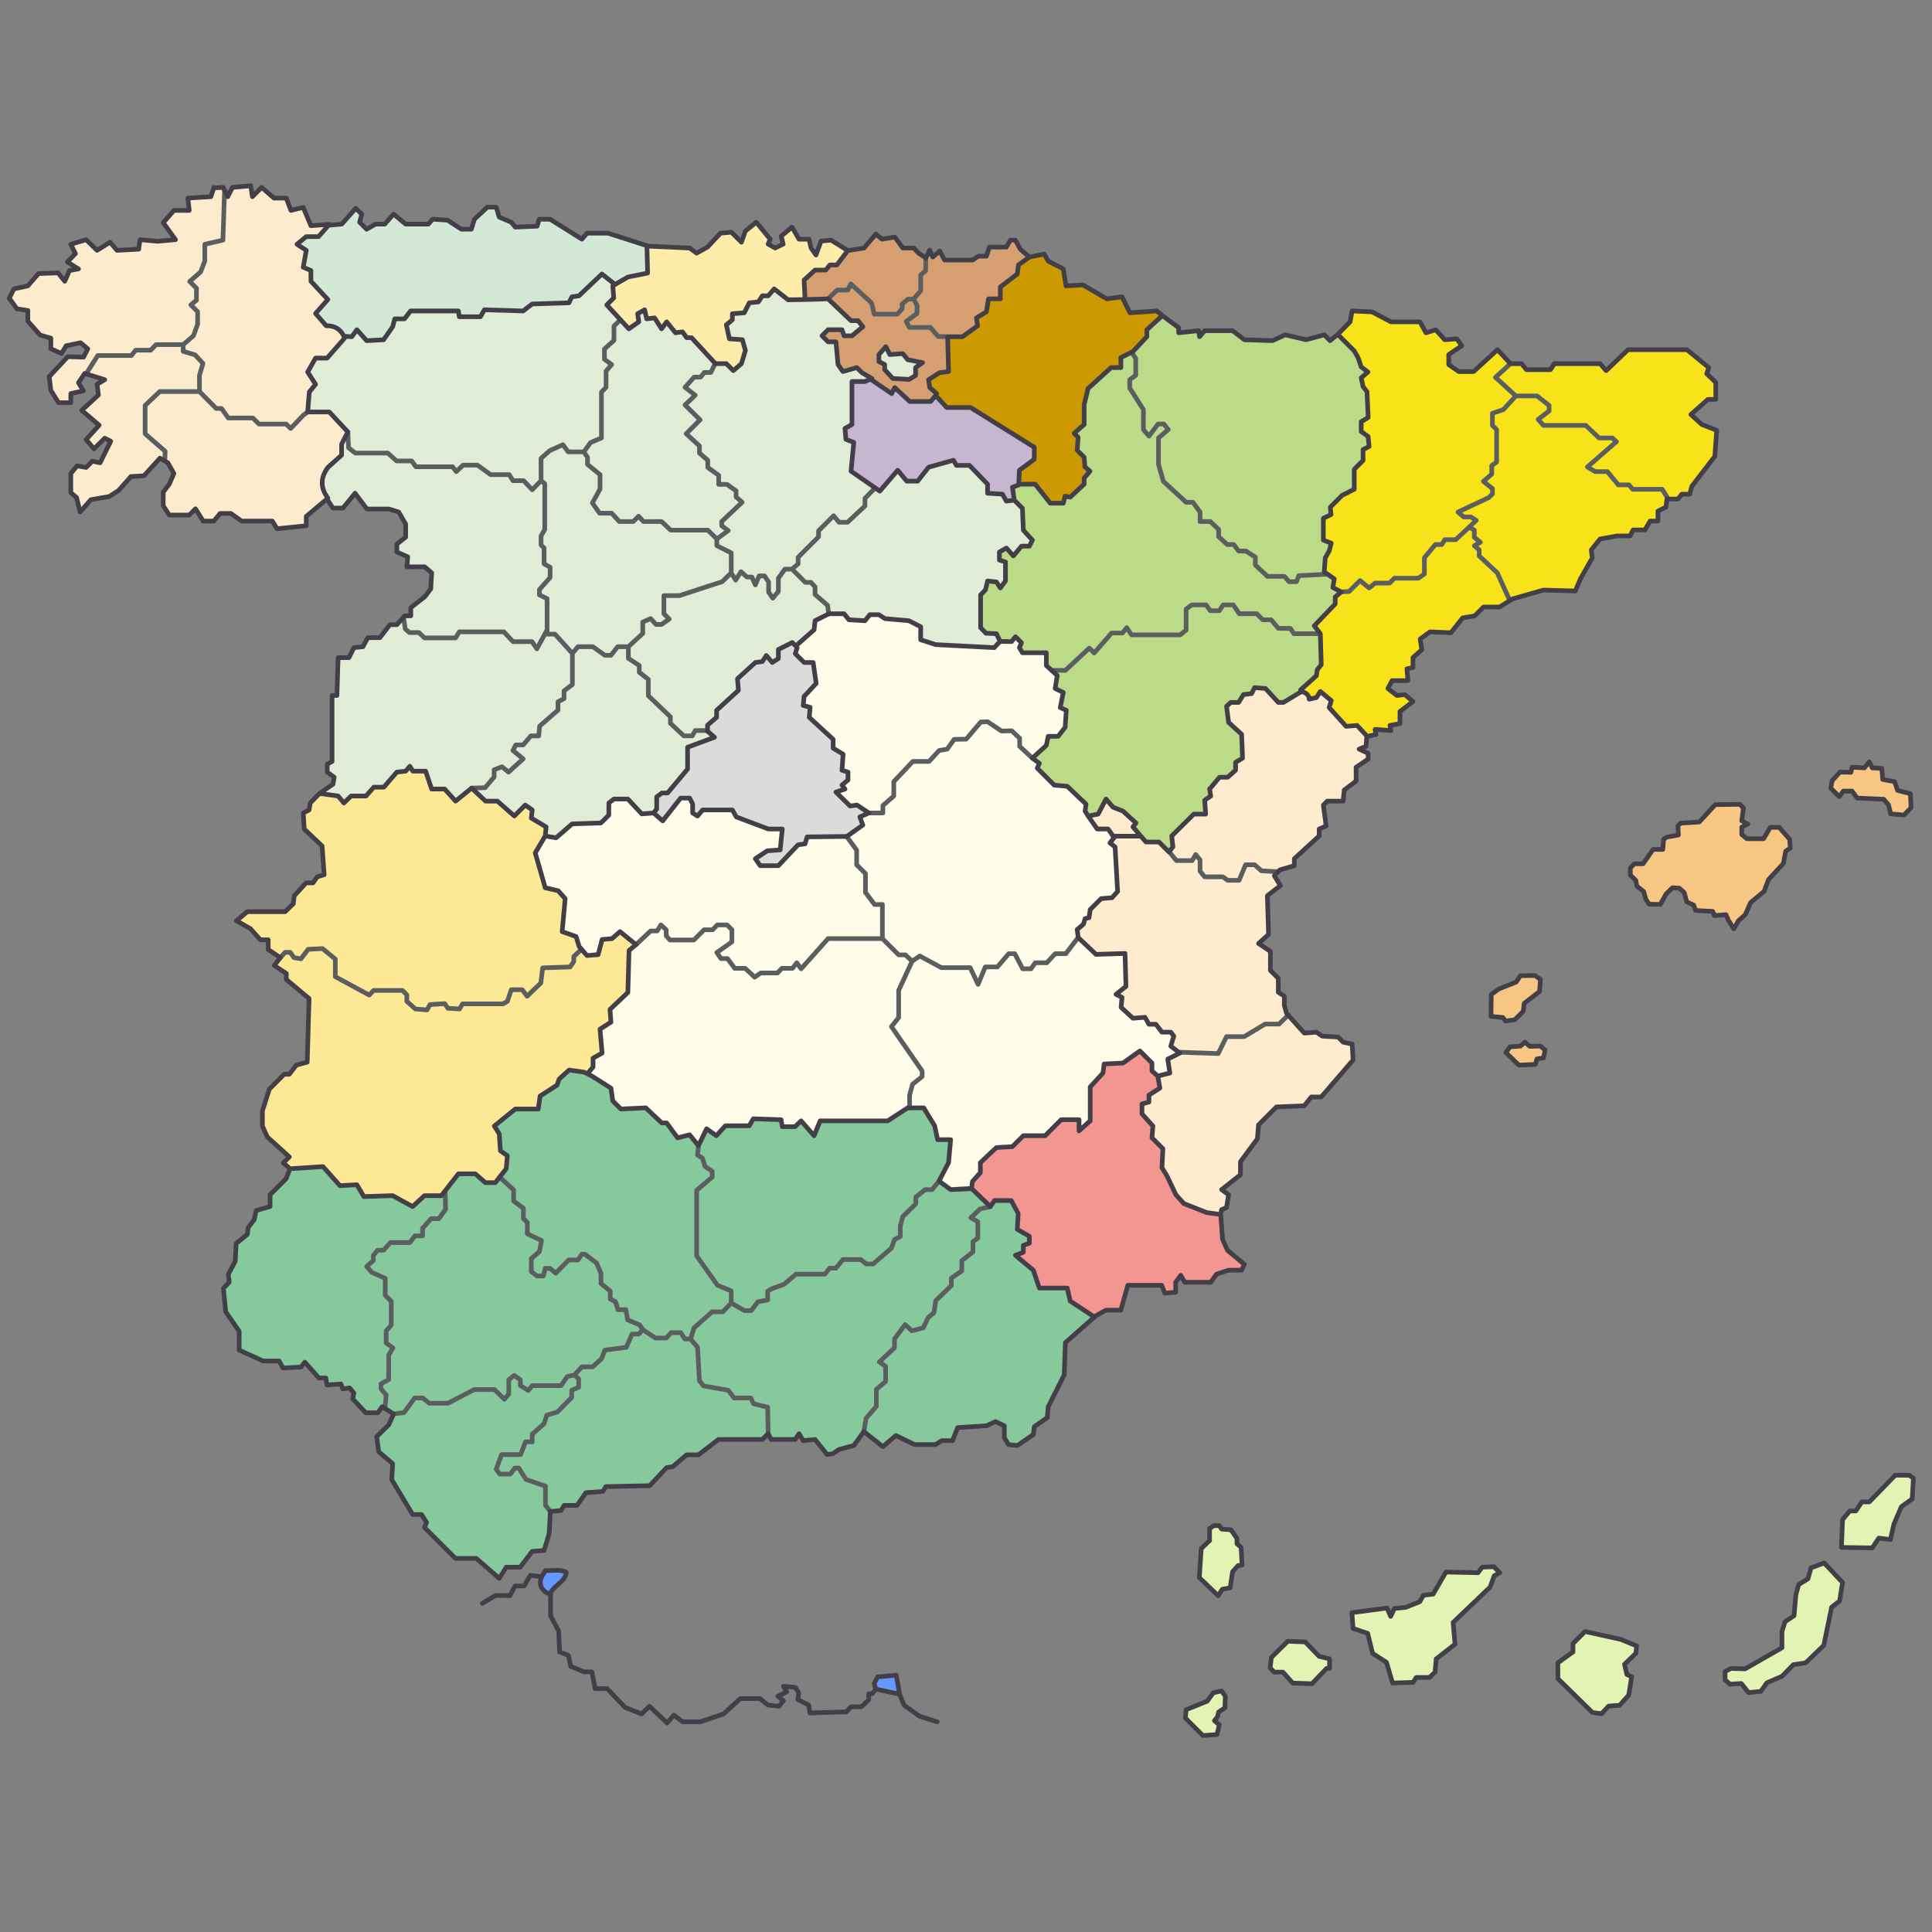 <?xml version="1.0" encoding="UTF-8"?>
<svg viewBox="0 0 416 416" xmlns="http://www.w3.org/2000/svg">
 <rect x="0" y="0" width="416" height="416" fill="#808080" stroke="none"/>
 <g transform="translate(0,38)">
  <rect width="416" height="340" fill="none"/>
  <g transform="translate(63.95,6.6)">
   <path d="m75.35 8.3 0.15 5.9-4.25 0.85-2.75 1.6-2.85-2.25-4.95 4.7-1.5 0.2-0.65 1.3-7.9 0.25-1.95 1.5-8.35-0.25-0.85 1.5h-4.55l-0.2-1.25h-10.3l-1.3 1.7h-2.1l-0.45 1.7-1.95 2.8-3.65 0.2-2.1-2.35-1.1 1.5-1.7-0.1c-0.767-1.567-2.033-2.317-3.8-2.25l-2.3-2.65 2.65-3-3.65-3.95v-2.3l-1.65-0.7 0.65-3.65-2-1.3 2-1.65h2.65l2.15-2.45 2.85-0.25 3-3.4 1.3 1.25-0.45 1.75 1.5 1.5 1.95-1.1h1.95l1.9-2.15 2.6 2.15h4.9l0.9-1.05 3.2 0.2 3 1.95h2.15l0.65-2.15 2.8-2.6h1.9l0.65 2.15 2.6 1.1 0.85 1.05 4.7-0.2 0.45-1.5h2.35l6.85 4.3 1.1-1.3h4.5z" fill="#d3e9d5" stroke-linecap="round" stroke-linejoin="round"/>
  </g>
  <g transform="translate(15.25,36.2)">
   <path d="m27.7 10.1h-8.55l-3.15 3v6.1l4.3 3.75-0.05 2.1-1.05-0.6-3.45 3.8-2.8 0.15-2.65 3-2 1.3-4 0.7-2.3 2.65-0.75-3.1-1.25-1.1v-4.1l1.35-1.65 1.95 0.35 1.35-1.35 1.65 0.35 2.3-4.65-1.3-0.65-2.3 2.3-1.7-2 2.8-3.1-3.75-3.2 3.6-3.3-0.3-2.3 1.65-1-4-1.25 2.5-3.95h7.25l0.9-1.15h3.25l1.15-1.2h5.85v1.45l2.55 0.75 1.7 1.85-0.75 2.55z" fill="#fcebcd" stroke-linecap="round" stroke-linejoin="round"/>
  </g>
  <g transform="translate(2,2.35)">
   <path d="m42.1 15.85-0.9 2.35-2.35 2.05 1.45 1.45v2.6l-1.2 1 1.45 1.45v2.7l-0.9 2.5-2.2 1.9h-5.85l-1.15 1.2h-3.25l-0.9 1.15h-7.25l-2.5 3.95-0.3-0.1-1.35 2 1.05 1.75-2.7 0.6v1.95h-2.65l-1.65-2.65-0.35-2.95 4-4.3 3.4 0.1 0.9-1.8-1.55-1.3-3.1 0.65-1 1.65-2.3-1v-2.3l-2.3-0.65-2.65-3v-2.3l-2.35-0.35-1.65-2.3 1-2 3-0.65 2.3-2.65 4.2-0.15 1.45 1.8 1-2.3 1.95-0.35-2.4-1.5 1.75-1.8-1-2 3.3-1 2.35 2.3 2.8-1.75 1.5 1.75 4.65-0.25 0.05-0.1 0.25-1.95 3.8 0.35 3.85-0.35-2.65-3.65 2.3-2.65h3.3l-0.3-2.65 4.95-0.3 0.65-1.9v-0.1h2l0.3 0.65-0.35 10.7-3.9 0.9zm-14.25-2.55h0.05z" fill="#fcebcd" stroke-linecap="round" stroke-linejoin="round"/>
  </g>
  <g transform="translate(39.45,2)">
   <path d="m29.15 10.95h-2.65l-2 1.65 2 1.3-0.65 3.65 1.65 0.7v2.3l3.65 3.95-2.65 3 2.3 2.65c1.767-0.067 3.033 0.683 3.8 2.25l0.15 0.4-3.75 4.3h-2.5l-1.7 3 1.7 2.65-1.35 1.65-0.35 4.3-0.9 0.65-2.75 2.9-1-0.95h-5.85l-1.3-1.3h-5.3l-1.45-2.05h-1.15l-3.6-3.65v-3.5l0.75-2.55-1.7-1.85-2.55-0.75v-1.45l2.2-1.9 0.9-2.5v-2.7l-1.45-1.45 1.2-1v-2.6l-1.45-1.45 2.35-2.05 0.9-2.35v-3.6l3.9-0.9 0.3-9.35h0.75l1-2 3.95-0.35 0.35 2.35 2-2 2.65 2.3h2.65l1 2.65 2.65-0.65 1.65 3.95 3.95-0.3z" fill="#fcebcd" stroke-linecap="round" stroke-linejoin="round"/>
  </g>
  <g transform="translate(31.25,46.3)">
   <path d="m39.65 4.4 4 4.3-1.35 2.65v2.35l-2.95 2.65c-1.633 2.2-1.633 4.4 0 6.6l-4.65 3.95v2l-6.3 0.65-1-1.65h-6.6l-2.35-1.65h-2.3l-1.35 1.65h-2.3l-1.65-2.65-1.35 1.35h-4.3l-1.3-2v-2.95l1.3-1.7 1-2.3-1.3-2.3-0.65-0.4 0.05-2.1-4.3-3.75v-6.1l3.15-3h8.55l3.6 3.65h1.15l1.45 2.05h5.3l1.3 1.3h5.85l1 0.95 2.75-2.9 0.9-0.65z" fill="#fcebcd" stroke-linecap="round" stroke-linejoin="round"/>
  </g>
  <g transform="translate(130.65,9.85)">
   <path d="m48.3 3.85 3.6 2.25-2.35 3.1h-1.5l-0.9 1.1h-2.3l-2.35 2.15 0.2 4.2-3.65 0.05-3-2.35-1.3 1.5h-1.25l-0.85 1.3-1.95 0.2-1.1 2.15-2.55 0.2v1.3l-1.3 1.1 0.65 3 2.8 0.2 0.65 2.3-0.85 2.85-1.75 1.5-1.5-1.5h-2.35l-5.15-5.6h-1.05l-0.9-1.25-1.5 0.2-1.9-2.35-1.1 1.5-1.5-2.35-1.7 0.2-0.45-1.95-1.5 0.85 0.25 1.75-2.15 1.5-4.75-5.15 1.5-1.5-0.2-2.6 3.25-1.9 4.25-0.85-0.15-5.9 0.4 0.1 8.8 0.4 1.5 1.1 2.35-1.3 2.8-3 2.35-0.2 2.15 2.15 0.85-2.4 2.35-1.9 3 3.65-0.45 1.05 1.5 0.85 1.75-0.85-0.45-1.7 2.35-1.95 1.5 2.6h2.15l0.45 1.9 1.05 1.5 1.1-3z" fill="#feecaa" stroke-linecap="round" stroke-linejoin="round"/>
  </g>
  <g transform="translate(66.25,21)">
   <path d="m66.2 2.25-0.5 0.3 0.2 2.6-1.5 1.5 2.95 3.2-1.4 1.35v3.1l-2.05 1.85v2.2l1.55 1.15-1.2 1.4v3.5l-1 1.05v9.85l-2.35 1-1.45 2h-3.35l-1.15-1.55-2.85 1.3-1.85 1.65v4.8l-1.9 1.95-1.85-1.95h-2.3l-0.8-1.3h-4l-2.85-2.05h-3.1l-1.45 1.4-0.8-1.05h-7.9l-0.9-1.25h-3.25l-1.9-1.7h-7l-1.45-1.15-0.15-3.35-4-4.35h-4.65l0.35-4.3 1.35-1.65-1.7-2.65 1.7-3h2.5l3.75-4.3 0.05-0.4 1.5 0.1 1.1-1.5 2.1 2.35 3.65-0.2 1.95-2.8 0.45-1.7h2.1l1.3-1.7h10.3l0.2 1.25h4.55l0.85-1.5 8.35 0.25 1.95-1.5 7.9-0.25 0.65-1.3 1.5-0.2 4.95-4.7zm-57.55 31.8v-0.05z" fill="#e0ecd6" stroke-linecap="round" stroke-linejoin="round"/>
  </g>
  <g transform="translate(69.35,55.05)">
   <path d="m40.3 9.15 0.8 1.3h2.3l1.85 1.95 1.9-1.95 0.8 0.65v9.85l-0.8 1.4v1.95l0.65 0.65v3.4l1.3 0.75v2.2l-2.3 2.6v1.15l1.65 0.8v6.75l-2.2 4.05-1.05-1.55h-4.1l-1.95-2.1h-9.6l-0.8 1.3h-6.7l-1.2-1.15h-2.05l-0.9-0.8-0.35-2.5 0.25-0.3h1.3v-1.75l3-2.35 1.3-1.7 0.2-3.45-1.5-1.3h-3.85l0.2-2.15-2.35-1.05v-1.7l1.9-1.5v-2.8l-1.5-2.6-2.1-0.65h-4.75l-2.55-3.4-2.6 3.2h-2.15l-1.3-1.95 0.2-0.2c-1.633-2.2-1.633-4.4 0-6.6l2.95-2.65v-2.35l1.35-2.6 0.15 3.35 1.45 1.15h7l1.9 1.7h3.25l0.9 1.25h7.9l0.8 1.05 1.45-1.4h3.1l2.85 2.05z" fill="#e0ecd6" stroke-linecap="round" stroke-linejoin="round"/>
  </g>
  <g transform="translate(68.8,94.9)">
   <path d="m16.65 1.6 1.45-1.6 0.35 2.5 0.9 0.8h2.05l1.2 1.15h6.7l0.8-1.3h9.6l1.95 2.1h4.1l1.05 1.55 1.85-3.35 0.35 0.2h1.7l3.75 4.15v6.7l-1.8 1.35v1.7l-1.3 0.65v1.8l-3.95 3.45-0.2 2.1h-1.7l-1.65 1.95h-1.6l-0.6 1.2 2.2 1.8-3.15 2.85-1.4-1.15-1.7 0.65v1.55l-1.95 2.3-2.9 0.1-3.45 2.8-2.35-2.6h-2.8l-1.3-3.85h-2.75l-0.65-1.05-0.9 1.05-1.9 0.2-2.8 3.25h-2.15l-1.7 1.9h-3.2l-1.55 1.5-1.25-1.5-4-0.55 2.9-2 0.25-1.5-1.5-1.1v-1.7l1.05-0.6v-14.2h1.05l0.25-8.15h2.35l1.05-2.15 1.95-0.2 1.05-1.95h2.6l2.15-2.8z" fill="#e0ecd6" stroke-linecap="round" stroke-linejoin="round"/>
  </g>
  <g transform="translate(116.15,57.75)">
   <path d="m6.2 1.55h3.35l0.8 1.15v1.55l2.7 2.2v3.1l-1.65 3 1.55 2.2h2.6l1.65 1.8h3l1.15-1.15 1.05 1.15h3.9l1.95 1.85h8l1.95 1.9v1.45l3.1 1.55v4.3l-1.95 1.9-9.2 3h-3.35v3.9l1.15 1.15-1.65 1.15h-1.2l-1.15-1.25-1.7 0.75v2.45l-3.1 2.85h-2.3l-1.45 1.85h-1.3l-2.6-1.85h-3.2l-1.2 1.45-3.75-4.15h-1.7v-7.65l-1.65-0.8v-1.15l2.3-2.6v-2.2l-1.3-0.75v-3.4l-0.65-0.65v-1.95l0.8-1.4v-9.85l-0.8-0.65v-4.8l1.85-1.65 2.85-1.3z" fill="#e0ecd6" stroke-linecap="round" stroke-linejoin="round"/>
  </g>
  <g transform="translate(125.7,28.7)">
   <path d="m16.75 4.1 1.1-1.5 1.9 2.35 1.5-0.2 0.9 1.25h1.05l5.1 5.55-0.95 1.95h-1.4l-0.8 1h-1.4l-1.95 2.2 2.2 1.7-2.2 2.1 3.25 3.2-3 3 2.85 2.6v1.55l1.8 1.55v1.55l2.35 1.7v1.95h1.8l1.95 1.4v1.3l1.3 1.15-4.4 4.15v0.9l1.4 1.05-2.45 1.8-1.95-1.9h-8l-1.95-1.85h-3.9l-1.05-1.15-1.15 1.15h-3l-1.65-1.8h-2.6l-1.55-2.2 1.65-3v-3.1l-2.7-2.2v-1.55l-0.8-1.15 1.45-2 2.35-1v-9.85l1-1.05v-3.5l1.2-1.4-1.55-1.15v-2.2l2.05-1.85v-3.1l1.4-1.35 1.8 1.95 2.15-1.5-0.25-1.75 1.5-0.85 0.45 1.95 1.7-0.2z" fill="#e0ecd6" stroke-linecap="round" stroke-linejoin="round"/>
  </g>
  <g transform="translate(101.55,101.25)">
   <path d="m50.8 18.05v0.15l1.5 1.3-5.8 2.15v4.7l-4.3 5.15h-1.25l-1.1 0.85v2.6l-0.65 0.85-2.55 0.2-3-3.2h-3l-1.1 0.85v2.6l-1.7 1.7-6.2 0.2-3.45 3-2.35-0.4 0.2-1.95-3.2-1.9 0.2-1.75-1.5-1.05-2.35 2.35-3.65-3.2h-2.55l-3-2.8 2.9-0.1 1.95-2.3v-1.55l1.7-0.65 1.4 1.15 3.15-2.85-2.2-1.8 0.6-1.2h1.6l1.65-1.95h1.7l0.2-2.1 3.95-3.45v-1.8l1.3-0.65v-1.7l1.8-1.35v-6.7l1.2-1.45h3.2l2.6 1.85h1.3l1.45-1.85h2.3v2.5l2.35 1.55v1.45l1.95 1.55v3.5l4.75 4.55v1.4l2.9 2.7h1.8l0.65-1.15z" fill="#e0ecd6" stroke-linecap="round" stroke-linejoin="round"/>
  </g>
  <g transform="translate(135.3,84.55)">
   <path d="m38.1 2.85h1.2l0.9 0.95v1.65l2.7 2.35 0.25 1.85-2.95 1.45-0.2 1.95-3.95 3.5-0.75-0.75-3 1.5v1.95l-1.3 0.85-1.3-1.5-0.85 1.3-1.5 0.2-3.85 3.5 0.2 2.5-4.7 4.3v1.5l-1.95 1.7v1.15h-2.65l-0.65 1.15h-1.8l-2.9-2.7v-1.4l-4.75-4.55v-3.5l-1.95-1.55v-1.45l-2.35-1.55v-2.5l3.1-2.85v-2.45l1.7-0.75 1.15 1.25h1.2l1.65-1.15-1.15-1.15v-3.9h3.35l9.2-3 1.95-1.9 0.95 1.55 1.15-1.8 1.3 1.15h1.05l0.75 1.7 0.8-1.95h1.15l0.9 1.3v2.2l0.9 1.3 1.2-1.45v-2.85l1.4-1.95h1.55z" fill="#e0ecd6" stroke-linecap="round" stroke-linejoin="round"/>
  </g>
  <g transform="translate(147.5,24.2)">
   <path d="m47.9 15.25 3.2 0.65-1.5 1.05v1.7l-1.4 0.85-3.5-0.2-1.75-1.9v-1.1l-1.25-0.65v-1.5l1.5-1.7 0.85 1.7 2.8-0.2zm-9.6-7.1-2.35 1.95h-1.7l-0.45-1.3h-3l-1.3 1.3 1.3 1.3h1.7l0.45 4.9 1.05 1.5 3-0.85 1.1 1.1 2.15 1.25-1.5 0.65h-2.8v9.25l-1.5 0.85 0.2 2.35 1.7 0.65-0.6 6.2 5.2 3.6-2.2 2.25v1.65l-3.75 3.5h-1.85l-1.15-1.4-3.25 3.25v1.3l-4.4 4.4v1.4l-1.3 1.15h-1.55l-1.4 1.95v2.85l-1.2 1.45-0.9-1.3v-2.2l-0.9-1.3h-1.15l-0.8 1.95-0.75-1.7h-1.05l-1.3-1.15-1.15 1.8-0.95-1.55v-4.3l-3.1-1.55v-1.45l2.45-1.8-1.4-1.05v-0.9l4.4-4.15-1.3-1.15v-1.3l-1.95-1.4h-1.8v-1.95l-2.35-1.7v-1.55l-1.8-1.55v-1.55l-2.85-2.6 3-3-3.25-3.2 2.2-2.1-2.2-1.7 1.95-2.2h1.4l0.8-1h1.4l0.95-1.95 2.4 0.05 1.5 1.5 1.75-1.5 0.85-2.85-0.65-2.3-2.8-0.2-0.65-3 1.3-1.1v-1.3l2.55-0.2 1.1-2.15 1.95-0.2 0.85-1.3h1.25l1.3-1.5 3 2.35 8.6-0.2 4.95 4.7h1.5zm-31.8 7.9 0.05 0.05z" fill="#e0ecd6" stroke-linecap="round" stroke-linejoin="round"/>
  </g>
  <g transform="translate(170.55,61.1)">
   <path d="m18.9 6.65 3.85-4.5 1.95 2.35h2.35l2.35-3 5.35-1.5 0.65 1.1h2.8l3.9 4.05v1.95l3.2 0.2 0.85 1.5 1.7-0.2 1.75 1.75 0.2 4.7 1.95 2.15-0.65 1.3h-1.7l-1.75 2.1-1.5-1.7-1.5 0.85v1.75l1.3 0.4v4.1l-1.1 1.5-0.85-1.3-1.9-0.2-0.45 1.9-1.05 1.1v7.05l1.15 1.2 2.25 0.1 0.8 1.65-1.25 1.35-12.6-0.65-3.25-1.05v-2.8l-2.55-1.3-5.15-0.45-1.3-0.85h-1.95l-1.05 1.3-3.45-0.2-1.05-1.3h-3.25l-0.3-1.8-2.7-2.35v-1.65l-0.9-0.95h-1.2l-2.85-2.85 1.3-1.15v-1.4l4.4-4.4v-1.3l3.25-3.25 1.15 1.4h1.85l3.75-3.5v-1.65l2.2-2.25zm-10.95 26.4-0.05 0.05z" fill="#e0ecd6" stroke-linecap="round" stroke-linejoin="round"/>
  </g>
  <g transform="translate(181.95,43.65)">
   <path d="m1.5 9.75v-9.25h2.8l1.2-0.5 4.55 3.1 0.65-1.3 3.25 3h4.5l1.05-1.3 2.4 2.6h5.15l13.7 8.55v2.6l-3.2 2.35-0.15 3-0.05 0.2-1.3 0.45 0.4 2.8-1.7 0.2-0.85-1.5-3.2-0.2v-1.95l-3.9-4.05h-2.8l-0.65-1.1-5.35 1.5-2.35 3h-2.35l-1.95-2.35-3.85 4.5-6.2-4.3 0.6-6.2-1.7-0.65-0.2-2.35z" fill="#c6b6d0" stroke-linecap="round" stroke-linejoin="round"/>
  </g>
  <g transform="translate(177,23.15)">
   <path d="m19.7 3.25 0.75 1.3v1.8l-2.3 1.7 0.65 1.3h4.5l1.7 1.95 2.05 0.05 0.2 7.5-1.95 0.25-2.35 1.5 0.25 1.7 1.5 1.3-1.3 1.7h-4.5l-3.25-3-0.65 1.3-4.55-3.1 0.3-0.15-2.15-1.25-1.1-1.1-3 0.85-1.05-1.5-0.45-4.9h-1.7l-1.3-1.3 1.3-1.3h3l0.45 1.3h1.7l2.35-1.95-1.05-1.3h-1.5l-4.95-4.7 1.95-1.9h2.3l0.65-1.3 4.45 4.05 0.6 2.45h4.95l1.05-1.15v-1.05l1.3-1.05zm-5.1 11.95-0.85-1.7-1.5 1.7v1.5l1.25 0.65v1.1l1.75 1.9 3.5 0.2 1.4-0.85v-1.7l1.5-1.05-3.2-0.65-1.05-1.3z" fill="#d69f72" stroke-linecap="round" stroke-linejoin="round"/>
  </g>
  <g transform="translate(173.15,12.4)">
   <path d="m16.75 1.1 2.8-0.45 1.7 2.35h2.35l1.05 1.1 1.55 1.05-0.05 2.75-1.05 0.9v3.4l-1.55 1.8h-1.15l-1.3 1.05v1.05l-1.05 1.15h-4.95l-0.6-2.45-4.45-4.05-0.65 1.3h-2.3l-1.95 1.9-4.95 0.15-0.2-4.2 2.35-2.15h2.3l0.9-1.1h1.5l2.4-3.2 3.45-0.45 2.55-3z" fill="#d69f72" stroke-linecap="round" stroke-linejoin="round"/>
  </g>
  <g transform="translate(195.15,13.7)">
   <path d="m23.5 0 1.05 1.95 1.95 1.7-2.35 1.7-0.25 1.95-3.65 2.8v2.55h-2.55l-0.45 2.8-2.15 1.3 0.25 1.7-3.25 2.35-5.25-0.05-1.7-1.95h-4.5l-0.65-1.3 2.3-1.7v-1.8l-0.75-1.3 1.55-1.8v-3.4l1.05-0.9 0.05-2.75 0.85-1.7 0.65 1.5 1.5-1.3 1.05 1.95h6l1.3-0.85h1.7l0.65-1.95h3.65l0.85-1.5z" fill="#d69f72" stroke-linecap="round" stroke-linejoin="round"/>
  </g>
  <g transform="translate(199.95,16.7)">
   <path d="m49.15 12.25 1.2 1-3.35 3.05v1.5l-3 3.2-2.6 1.3v2.15h-2.1l-4.95 4.5-0.85 3.45v4.3l-2.15 1.9 0.85 0.85-0.2 2.8 1.5 1.5 0.15 2.05 1.1 0.95-1.25 1.5v1.3l-3 2.8-1.1-0.2-0.4 1.5h-2.8l-3.25-4.1h-3.55l0.15-3 3.2-2.35v-2.6l-13.7-8.55h-5.15l-2.4-2.6 0.25-0.4-1.5-1.3-0.25-1.7 2.35-1.5 1.95-0.25-0.2-7.5h3.2c1.1-0.767 2.183-1.55 3.25-2.35l-0.25-1.7 2.15-1.3 0.45-2.8h2.55v-2.55l3.65-2.8 0.25-1.95 2.35-1.7 3.2-0.65 0.85 1.5 3.25 1.7 0.6 3.65 3.65-0.2 5.15 3 3.25-0.45 1.7 3.45z" fill="#c90" stroke-linecap="round" stroke-linejoin="round"/>
  </g>
  <g transform="translate(50.9,127)">
   <path d="m31.75 4.5 2.8-3.25 1.9-0.2 0.9-1.05 0.65 1.05h2.75l1.3 3.85h2.8l2.35 2.6 3.45-2.8 3 2.8h2.55l3.65 3.2 2.35-2.35 1.5 1.05-0.2 1.75 3.2 1.9-0.2 1.95-2.15 3.65 2.15 7.5 2.8 0.65 1.5 1.7-0.65 7.1 3 1.05 0.65 2.15 0.5 0.6-1.65 1.55v1.1l-0.8 1.15-5.9 0.2-0.4 3.25-2.95 2.85-1.05-1.4h-2.35l-0.85 2.5-0.95 0.55h-8.7l-0.65 1.1-2.5-0.15-0.7-1-3.15 0.2-0.65 1.15-2.5-0.2-1.85-1.65v-1.4l-0.95-0.95h-6.2l-0.95 1-7.3-3.95v-3.8l-2.75-2.25-3.1 0.15-1.55 2.05-1.5-0.25-0.8-1.15h-1.1l-1.05 1.15-2.6-1.75v-2.1h-1.7l-2.15-2.4-3-1.7 2.35-1.95h8.15l1.75-1.7 0.2-1.7 2.55-2.8h1.5l0.9-1.3 1.5-0.45-0.45-6.2-3.85-3.65-0.2-3.45 1.25-0.65 0.25-1.5 2-2.05 4 0.55 1.25 1.5 1.55-1.5h3.2l1.7-1.9z" fill="#fde895" stroke-linecap="round" stroke-linejoin="round"/>
  </g>
  <g transform="translate(56.5,162.6)">
   <path d="m12.95 3.65 2.75 2.25v3.8l7.3 3.95 0.95-1h6.2l0.95 0.95v1.4l1.85 1.65 2.5 0.2 0.65-1.15 3.15-0.2 0.7 1 2.5 0.15 0.65-1.1h8.7l0.95-0.55 0.85-2.5h2.35l1.05 1.4 2.95-2.85 0.4-3.25 5.9-0.2 0.8-1.15v-1.1l1.65-1.55 1.2 1.35 2.4-0.2 0.85-3.25 2.15-0.2 1.7-1.5 3.45 2.8-1.5 1.25-0.25 9.05-3.85 3.65 0.2 2.75-2.35 1.5 0.45 5.15-1.95 1.1v1.9l-1.2 1.45-0.75-0.35-3.2-0.45-2.15 1.95-0.45 1.3-3.65 2.35-0.4 2.8h-4.95l-4.5 3.65 1.05 1.7 0.25 3.65 1.5 1.05-0.25 2.8-2.35 3h-2.15l-2.15-1.9h-3.65l-3.65 4.7h-3.65l-2.55 2.35-4.3-2.35-6.2 0.2-1.5-2.55-3.65 0.2-3.65-4.1-7.1 0.45-1.45-1.25 1.3-1.3-4.75-4.3-1.05-2.35v-3.25l1.5-4.7 3.2-3.2h1.1l1.5-1.95 2.35-0.65 0.4-13.7-4.9-4.1v-1.3l-2.6-1.7 2.35-2.85h1.1l0.8 1.15 1.5 0.25 1.55-2.05z" fill="#fde895" stroke-linecap="round" stroke-linejoin="round"/>
  </g>
  <g transform="translate(140.75,100.35)">
   <path d="m35 8.8-2.6 2.8-0.2 1.95 1.5 0.4-0.2 2.15 5.15 4.75v1.9l2.15 1.3-0.25 3.45 1.3 0.4v1.7l-1.3 1.1 0.65 0.85-1.95 0.65 3.05 3 1.5-0.2 2.55 1.7-1.95 0.85 0.65 1.75-3.45 2.45-0.2 0.1h-8.35l-0.45 1.5-1.5 0.2-4.25 4.5h-3.9l-1.05-1.5 2.55-1.7 2.8-0.2 0.45-4.5h-3l-6.9-2.6-0.85-1.5h-6.4l-1.1 1.3-1.05-0.65v-1.95l-0.65-1.25h-1.95l-3.85 4.9-1.95-1.7 0.65-0.85v-2.6l1.1-0.85h1.25l4.3-5.15v-4.7l5.8-2.15-1.5-1.3v-1.3l1.95-1.7v-1.5l4.7-4.3-0.2-2.5 3.85-3.5 1.5-0.2 0.85-1.3 1.3 1.5 1.3-0.85v-1.95l3-1.5 1.05 1.1-0.4 1.3 1.9 1.9h1.95zm6.6 32.95h-0.05z" fill="#d9dcd8" stroke-linecap="round" stroke-linejoin="round"/>
  </g>
  <g transform="translate(243.25,29.95)">
   <path d="m48.35 7.6 0.85 1.5 0.65 1.95 1.45 1.1-1.45 1.25 0.4 1.9 0.85 1.1 0.25 5.55-1.5 0.9v2.1l1.5 1.1 0.2 2.15-1.3 0.65v2.35l-1.9 1.9v4.3l-2.6 1.3-2.55 2.55 0.15 1.6-1.65 0.8v4.7l1.7 0.65-0.45 1.7-0.85 1.5-0.2 3 0.7 0.5-6.2 0.3-0.5 1.3h-1.6l-1-1.15h-3.65l-2.6-2.45v-1.7l-2.05-1.3h-1.55l-1.05-1.4h-1.4l-1.85-1.7v-1.55l-1.8-1.7h-2.2v-2.05l-1.55-2.1h-1.45l-4.9-4.5-1.05-3.65v-5.7l2.1-1.8-0.95-1.2h-1.25l-1.95 2.6-1.2-1.4v-4.3l-2.95-4.65v-1.8l1.3-0.95v-3.6l-0.9-1.35 0.3-0.15 3-3.2v-1.5l3.35-3.05 3.5 2.6v1.1l4.3-0.45 0.2 1.3 1.1-1.3h6l2.55 1.95 6.05 0.2 2.75-1.25 4.5 1.05 3.9-1.05 1.25 1.25 1.65-1.35z" fill="#bbdb88" stroke-linecap="round" stroke-linejoin="round"/>
  </g>
  <g transform="translate(211.15,37.85)">
   <path d="m39.45 15.45 0.95 1.2-2.1 1.8v5.7l1.05 3.65 4.9 4.5h1.45l1.55 2.1v2.05h2.2l1.8 1.7v1.55l1.85 1.7h1.4l1.05 1.4h1.55l2.05 1.3v1.7l2.6 2.45h3.65l1 1.15h1.6l0.5-1.3 6.2-0.3 1.45 1-0.3 1.85 1.8 0.95-1.3 1.1v1.5l-4.5 4.7 1.05 1.4-0.4 0.3h-5.05l-0.75-1.15h-2.6l-1.55-1.85h-1.8l-1.3-1.3h-3.75l-1.3-1.9h-2.2l-0.8 1.25h-1.95l-0.9-1.25h-3.1l-1.2 0.9v4.5l-1.25 1.05h-10.5l-1.05-1.55-0.9 1.15h-2.35l-3.75 4.3-1.05-1.05-5.15 4.8h-2.95l-1.15-1.05v-2.75h-5.15l-0.65-1.1 0.45-1.05-1.3-1.3-0.85 1.05-2.45-0.05-0.8-1.65-2.25-0.1-1.15-1.2v-7.05l1.05-1.1 0.45-1.9 1.9 0.2 0.85 1.3 1.1-1.5v-4.1l-1.3-0.4v-1.75l1.5-0.85 1.5 1.7 1.75-2.1h1.7l0.65-1.3-1.95-2.15-0.2-4.7-1.75-1.75-0.4-2.8 1.3-0.45 0.05-0.2h3.55l3.25 4.1h2.8l0.4-1.5 1.1 0.2 3-2.8v-1.3l1.25-1.5-1.1-0.95-0.15-2.05-1.5-1.5 0.2-2.8-0.85-0.85 2.15-1.9v-4.3l0.85-3.45 4.95-4.5h2.1v-2.15l2.3-1.15 0.9 1.35v3.6l-1.3 0.95v1.8l2.95 4.65v4.3l1.2 1.4 1.95-2.6z" fill="#bbdb88" stroke-linecap="round" stroke-linejoin="round"/>
  </g>
  <g transform="translate(222.3,92.25)">
   <path d="m33.1 5.4v-4.5l1.2-0.9h3.1l0.9 1.25h1.95l0.8-1.25h2.2l1.3 1.9h3.75l1.3 1.3h1.8l1.55 1.85h2.6l0.75 1.15h5.7l0.2 6.65-0.85 1.1-0.2 1.3-3.4 3.05 0.2 0.35-3.9 2.35h-1.1l-2.75-3-2.35-0.2-0.65 1.3-1.75 0.2-1.05 1.7h-1.7l-0.9 0.85 0.45 3.45 2.8 2.55 0.2 5.15-1.5 0.9v1.7l-1.7 1.5h-1.75l-2.15 2.55 0.25 1.5-1.3 0.9 0.2 3h-2.55l-4.75 4.7 0.25 2.35-0.8 1.05-2.2-2.1h-2.8l-2.8-3.25 0.65-0.85-2.8-2.55-2.15-0.85-1.5-1.75-1.7 3.25-2.15 0.4-0.65-1.05 0.2-1.5-4.05-3.85-2.8-0.25-3.65-3.65 0.45-1.05-1.5-1.1 3-2.75 0.4-1.95h2.15l1.5-1.95 0.25-3.65-1.3-0.6 0.65-3.25-1.75-0.85 0.45-2.8-1.2-1.1h2.95l5.15-4.8 1.05 1.05 3.75-4.3h2.35l0.9-1.15 1.05 1.55h10.5zm-3.65 47.75-0.05 0.05z" fill="#bbdb88" stroke-linecap="round" stroke-linejoin="round"/>
  </g>
  <g transform="translate(171.25,94.15)">
   <path d="m4.05 3.45 0.2-1.95 2.95-1.45 3.3-0.05 1.05 1.3 3.45 0.2 1.05-1.3h1.95l1.3 0.85 5.15 0.45 2.55 1.3v2.8l3.25 1.05 12.6 0.65 1.25-1.35 2.45 0.05 0.85-1.05 1.3 1.3-0.45 1.05 0.65 1.1h5.15v2.75l2.35 2.15-0.45 2.8 1.75 0.85-0.65 3.25 1.3 0.6-0.25 3.65-1.5 1.95h-2.15l-0.4 1.95-3 2.75-2.75-2.55v-1.75l-1.7-1.6-2.2 0.05-3-2-1.45 0.05-3.15 3.7-2.6 0.05-1.5 2.1-1.75 0.3-2.15 2.35h-3.5l-4.1 4.35v3.1l-2.35 2.05v1.6h-3l-2.55-1.7-1.5 0.2-3.05-3 1.95-0.65-0.65-0.85 1.3-1.1v-1.7l-1.3-0.4 0.25-3.45-2.15-1.3v-1.9l-5.15-4.75 0.2-2.15-1.5-0.4 0.2-1.95 2.6-2.8-0.65-4.5h-1.95l-1.9-1.9 0.4-1.3-0.3-0.35zm3.15-3.4 0.05-0.05z" fill="#fffce9" stroke-linecap="round" stroke-linejoin="round"/>
  </g>
  <g transform="translate(182.35,117.4)">
   <path d="m30.3 0 3 2 2.2-0.05 1.7 1.6v1.75l2.75 2.55 1.5 1.1-0.45 1.05 3.65 3.65 2.8 0.25 4.05 3.85-0.2 1.5 2.6 3.85h2.35l1.05 1.5 0.5 0.05-1.15 1.45 1.1 0.85 0.55 9.6-1.2 1.35-2.35 0.2-2.35 2.35-0.25 1.75-0.85 0.2-0.35 1.2-1.35 1.15 0.2 1.7-2.65 3.5h-2.3l-1.8 1.95h-2.5l-0.9 1.3h-1.8l-1.7-3.25h-1.3l-2.45 2.85h-2.6l-1.55 3.75-1.7-3.6h-6.2l-4.65-2.5-1.65 1.1-1.45-1.35h-1.45l-3.5-3.5v-7.35h-1.7l-1.95-2.6v-4.05l-1.9-1.9v-3.15l-2.1-2.95 3.45-2.45-0.65-1.75 1.95-0.85h3v-1.6l2.35-2.05v-3.1l4.1-4.35h3.5l2.15-2.35 1.75-0.3 1.5-2.1 2.6-0.05 3.15-3.7z" fill="#fffce9" stroke-linecap="round" stroke-linejoin="round"/>
  </g>
  <g transform="translate(115.25,133.85)">
   <path d="m52.35 14.55 4.25-4.5 1.5-0.2 0.45-1.5h8.35l0.15-0.1 2.15 2.95v3.15l1.9 1.9v4.05l1.95 2.6h1.7v7.35h-11.7l-5.8 6.5-0.95-1.3-0.9 1.2h-2.3l-0.95 1h-3.6l-1.3 0.9-2.05-1.9h-2.25l-1.55-2.1h-1.4l-0.9-1.3 3.25-2.3v-2.6l-1.05-1.05h-2.1l-1 1.05h-1.85l-2.2 2.2h-5.15l-0.8-0.9v-1.3l-1.15-1.05-0.8 1.3h-1.4l-3.15 2.95-3.45-2.8-1.7 1.5-2.15 0.2-0.85 3.25-2.4 0.2-1.7-1.95-0.65-2.15-3-1.05 0.65-7.1-1.5-1.7-2.8-0.65-2.15-7.5 2.15-3.65 2.35 0.4 3.45-3 6.2-0.2 1.7-1.7v-2.6l1.1-0.85h3l3 3.2 2.55-0.2 1.95 1.7 3.85-4.9h1.95l0.65 1.25v1.95l1.05 0.65 1.1-1.3h6.4l0.85 1.5 6.9 2.6h3l-0.45 4.5-2.8 0.2-2.55 1.7 1.05 1.5z" fill="#fffce9" stroke-linecap="round" stroke-linejoin="round"/>
  </g>
  <g transform="translate(191.95,163.85)">
   <path d="m10.75 6.5h6.2l1.7 3.6 1.55-3.75h2.6l2.45-2.85h1.3l1.7 3.25h1.8l0.9-1.3h2.5l1.8-1.95h2.3l2.65-3.5 3.85 3.65 6.25-0.2 0.2 7.1-2.15 1.7 1.3 0.65-0.2 2.15 2.55 2.35 2.6-0.2 0.85 1.5h1.5l1.3 1.7h1.9l0.65 0.85-0.65 2.15 1.95 1.5-2.6 1.3 0.45 3-2.6 0.65-1.25-1.1v-1.7l-2.6-2.6-3.65 2.6-4.05 0.2-0.25 1.95-2.75 3v7.3l-2.4 2.15v-2.4h-3.85l-3.45 3.45h-4.7l-2.35 2.35-3.45 0.2-3.45 3.25v2.15l-1.7 1.9-0.2 1.5-4.5 0.25-2.5-1.85 2.05-3.95 0.45-4.95h-2.8l-0.65-3-2.35-3.85h-3.05v-2.75l0.65-2.35 2.05-1.65v-1.2l-6.6-9.55 1.55-1.95v-5.85l2.9-6.3 1.65-1.1zm6.5 47.55 0.05 0.05z" fill="#fffce9" stroke-linecap="round" stroke-linejoin="round"/>
  </g>
  <g transform="translate(126.5,161.15)">
   <path d="m51.8 2.95h11.7l3.5 3.5h1.45l1.45 1.35-2.9 6.3v5.85l-1.55 1.95 6.6 9.55v1.2l-2.05 1.65-0.65 2.35v2.75h-0.4l-4.3 2.8h-14.55l-1.3 3.2-2.8-3.2-1.3 1.25h-2.75l-0.25-1.5-6-0.2-0.85 1.5h-5.15l-1.95 2.15-2.1-1.5-1.75 3.65-1.9-2.35-2.6 0.65-2.35-3.2h-1.05l-3.45-3.25-5.35 0.25-1.75-1.75-0.4-2.75-4.1-2.6-0.5-0.25-0.45-0.25 1.2-1.45v-1.9l1.95-1.1-0.45-5.15 2.35-1.5-0.2-2.75 3.85-3.65 0.25-9.05 4.65-4.2h1.4l0.8-1.3 1.15 1.05v1.3l0.8 0.9h5.15l2.2-2.2h1.85l1-1.05h2.1l1.05 1.05v2.6l-3.25 2.3 0.9 1.3h1.4l1.55 2.1h2.25l2.05 1.9 1.3-0.9h3.6l0.95-1h2.3l0.9-1.2 0.95 1.3z" fill="#fffce9" stroke-linecap="round" stroke-linejoin="round"/>
  </g>
  <g transform="translate(284.95,28.95)">
   <path d="m10.5 0.2 4.05 2.15h6.25l1.3 2.35 2.1-0.65 1.95 2.15 2.6-0.2 1.05 1.5-2.8 1.9v2.15l2.15 1.5h3.2l5.15-4.7 2.8 3-3.25 2.95 4.4 4-2.7 2.95-2.35 0.8v2.6l0.9 0.9v7l-1.05 0.75v1.85l-1.8 1.55 1.95 1.55v1.15l-0.8 0.8-6.6 3.1 1.2 1.05h1.55l1.15 0.75-4.4 4.15h-2.35l-0.65 1.05h-1.4l-2.35 2.85v3.5l-1.3 0.9h-5.15l-1.05 1.05h-3.1l-1.3 1.05-1.95-1.6-2.35 2.35-1.7 0.1-1.8-0.95 0.3-1.85-2.15-1.5 0.2-3 0.85-1.5 0.45-1.7-1.7-0.65v-4.7l1.65-0.8-0.15-1.6 2.55-2.55 2.6-1.3v-4.3l1.9-1.9v-2.35l1.3-0.65-0.2-2.15-1.5-1.1v-2.1l1.5-0.9-0.25-5.55-0.85-1.1-0.4-1.9 1.45-1.25-1.45-1.1-0.65-1.95-0.85-1.5-3.55-3.55 2.65-2.7 0.45-2.35z" fill="#f8e21a" stroke-linecap="round" stroke-linejoin="round"/>
  </g>
  <g transform="translate(322,37.3)">
   <path d="m45.5 5.15 1.95 1.9v3.65h-1.7l-3.65 3.25 2.35 2.15 3.2 1.25-0.4 5.6-4.95 6.45-0.45 1.7h-1.7l-0.85 1.05h-2.1l-1.3-2.1h-6.35l-0.8-0.95h-2.3l-2.35-2.85h-2.6l-1.7-1 6.25-5.45-0.9-0.8h-2.85l-2.85-2.7h-9.1l-1.15-1.3 2.35-1.8v-1.2l-2.6-2.05h-4.55l-4.4-4 3.25-2.95h2.35l1.1 1.3h5.15l0.85-1.3h9.85l1.3 1.5 4.7-4.5h12.7l4.7 3.85z" fill="#f8e21a" stroke-linecap="round" stroke-linejoin="round"/>
  </g>
  <g transform="translate(313.95,47.25)">
   <path d="m17 0 2.6 2.05v1.2l-2.35 1.8 1.15 1.3h9.1l2.85 2.7h2.85l0.9 0.8-6.25 5.45 1.7 1h2.6l2.35 2.85h2.3l0.8 0.95h6.35l1.3 2.1h-0.25l-0.25 1.75-1.7 0.85v2.15h-1.7l-1.1 1.9h-2.55l-0.65 1.3h-2.8l-3.65 0.65-1.9 2.35 0.2 1.75-2.55 4.5-1.1 2.6-6.85-0.2-6.65 1.9-0.6 0.4-2.7-6-3.9-3.65v-1.3l-1.05-0.9 1.3-0.75-1.3-1.05v-1.55l-1.1-0.65 1.5-1.45-1.15-0.75h-1.55l-1.2-1.05 6.6-3.1 0.8-0.8v-1.15l-1.95-1.55 1.8-1.55v-1.85l1.05-0.75v-7l-0.9-0.9v-2.6l2.35-0.8 2.7-2.95z" fill="#f8e21a" stroke-linecap="round" stroke-linejoin="round"/>
  </g>
  <g transform="translate(280.05,75.5)">
   <path d="m4.45 29.6-0.2-6.65-1.3-1.7 4.5-4.7v-1.5l1.3-1.1 1.7-0.1 2.35-2.35 1.95 1.6 1.3-1.05h3.1l1.05-1.05h5.15l1.3-0.9v-3.5l2.35-2.85h1.4l0.65-1.05h2.35l2.9-2.7 1.1 0.65v1.55l1.3 1.05-1.3 0.75 1.05 0.9v1.3l3.9 3.65 2.7 6-2.2 1.35h-3.45l-1.9 1.9-2.6 0.45-2.55 3.2-4.5-0.2-2.1 1.55 0.35 2.3-1.9 1.7v2.15l-1.3 0.25 0.2 2.55h-3.4l-0.9 1.7 1.95 1.5 1.7-0.2 1.75 1.5-2.8 2.15v2.6l-2.15 0.4 0.2 1.1-3.4-0.25 0.2 1.1-1.9 0.4-2.2-2.35-2.35 0.2-3.65-4.05 0.45-1.5-2.35-1.95-0.85 1.3-1.55 0.35c-0.033-0.833-0.583-1.383-1.65-1.65l-0.2-0.35 3.4-3.05 0.2-1.3z" fill="#f8e21a" stroke-linecap="round" stroke-linejoin="round"/>
  </g>
  <g transform="translate(251.75,110.05)">
   <path d="m38.1 8.35 2.35-0.2 2.1 2.25-0.15 2.25-1.5 0.6 1.95 0.9v1.25l-2.6 1.75v3l-2.55 1.9-0.25 2.4h-3.4l-0.85 0.85 0.6 4.5-1.5 0.65v1.5l-5.35 4.9v1.5l-0.1 0.05-3 0.85-0.4 0.4-3.6-0.2-1.45-1.3h-1.95l-1.4 3.35h-2.45l-1.05-0.75h-3.9l-1-1.2v-2.45l-0.95-1.15-0.75 1.3h-3.4l-1.55-1.9 0.8-1.05-0.25-2.35 4.75-4.7h2.55l-0.2-3 1.3-0.9-0.25-1.5 2.15-2.55h1.75l1.7-1.5v-1.7l1.5-0.9-0.2-5.15-2.8-2.55-0.45-3.45 0.9-0.85h1.7l1.05-1.7 1.75-0.2 0.65-1.3 2.35 0.2 2.75 3h1.1l3.9-2.35c1.067 0.267 1.617 0.817 1.65 1.65l1.55-0.35 0.85-1.3 2.35 1.95-0.45 1.5z" fill="#ffebcd" stroke-linecap="round" stroke-linejoin="round"/>
  </g>
  <g transform="translate(231.95,134.05)">
   <path d="m9.85 2.6 2.8 2.55-0.65 0.85 2.8 3.25h2.8l2.15 2.15 1.6 1.85h3.4l0.75-1.3 0.95 1.15v2.45l1 1.2h3.9l1.05 0.75h2.45l1.4-3.35h1.95l1.45 1.3 3.6 0.2-0.8 0.85 1.3 2.15-2.8 2.15 0.25 8.35-2.15 1.95 2.55 1.7v4.1l1.7 1.7v3l1.3 0.85v1.95l0.45 1.7 0.4 0.4-2 1.95h-3l-4.5 2.7h-3.8l-1.8 3.65-8.55-0.3-1.65-1.3 0.65-2.15-0.65-0.85h-1.9l-1.3-1.7h-1.5l-0.85-1.5-2.6 0.2-2.55-2.35 0.2-2.15-1.3-0.65 2.15-1.7-0.2-7.1-6.25 0.2-3.85-3.65-0.2-1.7 1.35-1.15 0.35-1.2 0.85-0.2 0.25-1.75 2.35-2.35 2.35-0.2 1.2-1.35-0.55-9.6-1.1-0.85 1.15-1.45-0.5-0.05-1.05-1.5h-2.35l-1.95-2.8 2.15-0.4 1.7-3.25 1.5 1.75zm9.9 8.8 0.05-0.05z" fill="#ffebcd" stroke-linecap="round" stroke-linejoin="round"/>
  </g>
  <g transform="translate(245.9,180.55)">
   <path d="m1.5 17.25 2.35-1.5-0.45-2.6 2.6-0.65-0.45-3 2.6-1.3v-0.2l8.25 0.3 1.8-3.65h3.8l4.5-2.7h3l2-1.95 3.45 3.9 2.6-0.2 1.25 0.85 3.45 0.2 1.05 1.1 1.95 0.4 0.2 3.45-6.85 7.95h-2.15l-1.5 1.9-6 0.25-3.85 3.85-0.25 3-3.65 4.95v2.8l-4.05 3.2 1.5 1.1-0.45 2.75-1.05 0.45-0.2 1.05-3-0.4-4.95-1.95-1.7-1.9-1.95-4.1-1.05-1.7 0.2-4.1-2.35-2.35 0.2-2.55-2.35-2.6v-2.15l1.5-0.4zm15.45 25.7h-0.05z" fill="#ffebcd" stroke-linecap="round" stroke-linejoin="round"/>
  </g>
  <g transform="translate(209.2,188.3)">
   <path d="m28.3 4.75 0.25-1.95 4.05-0.2 3.65-2.6 2.6 2.6v1.7l1.25 1.1 0.45 2.6-2.35 1.5v1.5l-1.5 0.4v2.15l2.35 2.6-0.2 2.55 2.35 2.35-0.2 4.1 1.05 1.7 1.95 4.1 1.7 1.9 4.95 1.95 2.95 0.4 0.45 5.35 1.05 2.35 3.65 3.05-0.6 1.25h-2.8l-2.6 0.85-1.25 1.75h-5.6l-0.85-1.5-1.1 1.5v2.15l-2.35 0.2-0.65-1.7h-7.3l-1.5 5.35h-3.2l-2.35 1.3-0.15 0.2-5.2-3.45-0.65-2.8h-6l-1.3-3.85-3.85-3.2 1.7-0.65v-1.5l1.3-0.45v-1.5l-2.6-1.5 0.2-3.4-1.5-2.8h-3.6l-0.9 1.3-4.05-3.9 0.2-1.5 1.7-1.9v-2.15l3.45-3.25 3.45-0.2 2.35-2.35h4.7l3.45-3.45h3.85v2.4l2.4-2.15v-7.3z" fill="#f39691" stroke-linecap="round" stroke-linejoin="round"/>
  </g>
  <g transform="translate(48.1,213.2)">
   <path d="m43.3 6.25h3.65l0.8-1 0.1 3.95-1.45 2h-1.65l-1.85 2.05v1.65h-1.65l-1.1 1.45h-4.2l-1.45 1.65h-1.3l-0.9 1.1v1.1l-1.45 1.3 1.1 1.25 2.9 1.3v3.65l1.3 1.3v5.1l-1.1 1.3v2.55l1.45 1.1-0.9 1.5v5.3l-1.65 0.9v1.1l1.1 1.3-0.25 2.95-0.6-0.4-0.95 1.3h-2.6l-2.8-3 0.25-1.25-0.9-1.1-1.5 0.2-0.4-1.05-3 0.2-0.25-1.5h-1.5l-3-3.4-0.85 1.05-3.85 0.2-0.85-1.5h-3.45l-5.15-2.35v-4.05l-2.9-4.2-0.5-5.05 1.25-1.3-0.2-1.7 1.5-2.8 0.2-3.85 2.4-1.95 0.2-1.5 1.3-1.7 0.4-1.95 3-0.85v-2.55l3.45-3.45 0.85-2.15 7.1-0.45 3.65 4.1 3.65-0.2 1.5 2.55 6.2-0.2 4.3 2.35z" fill="#86c99d" stroke-linecap="round" stroke-linejoin="round"/>
  </g>
  <g transform="translate(78.95,214.75)">
   <path d="m46.35 17.3h0.65l2.5 1.9 0.95 2.2v2.2l2 1.65v1.7l1.15 0.6 0.5 1.7h1.7l0.4 2.2 2.55 1.05 0.7 1.05-0.85 0.95h-1.45l-1.25 2.85-4.6 0.6-0.75 1.9-1.9 1.7h-2.3l-1.6 1.75-1.55 0.35-1.35 1.95h-6.2l-0.85 1.05-1.7-1.05v-1.25l-1.35-0.95-1.15 0.95v3.05l-0.95 1.15-2.1-2.1h-4.4c-1.867 1-3.75 1.983-5.65 2.95h-4l-1.45-1.15h-1.7l-2.3 3.15-2.25 0.3-1.85-1.15 0.25-2.95-1.1-1.3v-1.1l1.65-0.9v-5.3l0.9-1.5-1.45-1.1v-2.55l1.1-1.3v-5.1l-1.3-1.3v-3.65l-2.9-1.3-1.1-1.25 1.45-1.3v-1.1l0.9-1.1h1.3l1.45-1.65h4.2l1.1-1.45h1.65v-1.65l1.85-2.05h1.65l1.45-2-0.1-3.95 2.85-3.7h3.65l2.15 1.9h2.15l0.95-1.2 3 2.75v2.4l2.1 1.55v2.25l0.85 0.8v2.45l3.05 1.45-0.45 2.4-1.75 1.5v2.8l1.25 0.95h1.35l0.4-1.65h1.05l1.2 1.05 2.8-2.85h2z" fill="#86c99d" stroke-linecap="round" stroke-linejoin="round"/>
  </g>
  <g transform="translate(81.1,258.05)">
   <path d="m30.95 2.3 1.7 1.05 0.85-1.05h6.2l1.35-1.95 1.55-0.35 0.9 0.85v1.8l-1.5 0.65v1.55l-3.1 3.15-2.25 0.65-0.6 1.85-2.55 2.25v1.65h-1.45l-1.05 2.75h-4.1l-1.15 3.15 0.75 1.05h2.3l0.95-1.3h0.85l1.55 2.45 4.2 1.45v4.1l1.05 1.35-0.25 4.75-1.1 3.65-2.55 0.2-2.6 3.4h-3l-1.5 2.4-4.95-4.3h-4.5l-6.65-6.65 0.45-1.1-1.1-1.7h-1.9l-4.5-7.5 0.2-3.45-3-2.55-0.45-3.25 2.6-2.55 1.05-2.35 2.25-0.3 2.3-3.15h1.7l1.45 1.15h4l5.65-2.95h4.4l2.1 2.1 0.95-1.15v-3.05l1.15-0.95 1.35 0.95zm6.45 27.1h-0.05z" fill="#86c99d" stroke-linecap="round" stroke-linejoin="round"/>
  </g>
  <g transform="translate(106.85,248.3)">
   <path d="m39.75 0.65 0.85 1.35h1.25l1.5 1.8 0.4 7.15 0.85 1.15 5.35 0.95 1.25 1.65h3.6l0.6 1.25 3.05 0.75 0.1 5.7-1.25 1.25h-9.45l-4.3 3.3h-2.55l-3 2.55-1.3 0.2-3.65 3.9-9.45 0.2-0.65 1.05-3.65 0.25-1.9 2.75h-2.8l-0.65 1.1-2.3 0.2-1.05-1.35v-4.1l-4.2-1.45-1.55-2.45h-0.85l-0.95 1.3h-2.3l-0.75-1.05 1.15-3.15h4.1l1.05-2.75h1.45v-1.65l2.55-2.25 0.6-1.85 2.25-0.65 3.1-3.15v-1.55l1.5-0.65v-1.8l-0.9-0.85 1.6-1.75h2.3l1.9-1.7 0.75-1.9 4.6-0.6 1.25-2.85h1.45l0.85-0.95 2.75 1.8h2.3l1.05-1.15z" fill="#86c99d" stroke-linecap="round" stroke-linejoin="round"/>
  </g>
  <g transform="translate(106.45,192.4)">
   <path d="m16.1 0 3.2 0.45 1.7 0.85 4.1 2.6 0.4 2.75 1.75 1.75 5.35-0.25 3.45 3.25h1.05l2.35 3.2 2.6-0.65 1.9 2.35-0.2 2 1.05 0.65 0.55 1.8 1.55 1.05v1.25l-3.35 2.85v14.1l4.5 6.35 2.95 1.2v2.6l-1.8 1.9h-2.3l-3.9 3.45-0.75 2.4h-1.25l-0.85-1.35h-2.1l-1.05 1.15h-2.3l-2.75-1.8-0.7-1.05-2.55-1.05-0.4-2.2h-1.7l-0.5-1.7-1.15-0.6v-1.7l-2-1.65v-2.2l-0.95-2.2-2.5-1.9h-0.65l-0.85 1.25h-2l-2.8 2.85-1.2-1.05h-1.05l-0.4 1.65h-1.35l-1.25-0.95v-2.8l1.75-1.5 0.45-2.4-3.05-1.45v-2.45l-0.85-0.8v-2.25l-2.1-1.55v-2.4l-3-2.75 1.4-1.8 0.25-2.8-1.5-1.05-0.25-3.65-1.05-1.7 4.5-3.65h4.95l0.4-2.8 3.65-2.35 0.45-1.3z" fill="#86c99d" stroke-linecap="round" stroke-linejoin="round"/>
  </g>
  <g transform="translate(150,200.55)">
   <path d="m6.2 3.85h5.15l0.85-1.5 6 0.2 0.25 1.5h2.75l1.3-1.25 2.8 3.2 1.3-3.2h14.55l4.3-2.8h3.45l2.35 3.85 0.65 3h2.8l-0.45 4.95-2.05 3.95-1.5 1.85h-1.5l-2 1.6v1.45l-2.8 2.75-0.55 2v2.3l-1.25 0.65-0.65 1.85-3.95 3.4h-1.5l-1.15-0.95h-3.85l-1.5 1.85h-1.35l-1.05 1.3h-6.2l-2.6 2.2-2.65 0.95-0.85 0.5v1.9l-2.1 0.4-1.45 1.9h-1.45l-2.85-1.65v-2.6l-2.95-1.2-4.5-6.35v-14.1l3.35-2.85v-1.25l-1.55-1.05-0.55-1.8-1.05-0.65 0.2-2 1.75-3.65 2.1 1.5z" fill="#86c99d" stroke-linecap="round" stroke-linejoin="round"/>
  </g>
  <g transform="translate(148.7,216.3)">
   <path d="m6.95 28.15 1.8-1.9 2.85 1.65h1.45l1.45-1.9 2.1-0.4v-1.9l0.85-0.5 2.65-0.95 2.6-2.2h6.2l1.05-1.3h1.35l1.5-1.85h3.85l1.15 0.95h1.5l3.95-3.4 0.65-1.85 1.25-0.65v-2.3l0.55-2 2.8-2.75v-1.45l2-1.6h1.5l1.5-1.85 2.5 1.85 4.55-0.2 4 3.85-2.2 0.5-2 1.9 1.5 0.85v3.55l-1.05 0.75v2.2l-2.4 1.9v2.2c-0.733 0.533-1.483 1.05-2.25 1.55v1.6l-3.35 3.25-0.4 2.6-1.25 1.05-1.05 2.2-2.45 0.65-1.45-1.35-2.3 3.1v1.9l-3.25 3.05 1.35 0.95v3.25l-2 1.7v3.65l-2.2 2.55-0.5 2.9-2.15 3-3.2 0.85-1.3 0.9-1.25 0.2-2.6-3.25-2.55 0.25-0.9-1.5-0.85 1.25h-5.15l-0.65-1.25-0.1-5.7-3.05-0.75-0.6-1.25h-3.6l-1.25-1.65-5.35-0.95-0.85-1.15-0.4-7.15-1.5-1.8 0.75-2.4 3.9-3.45z" fill="#86c99d" stroke-linecap="round" stroke-linejoin="round"/>
  </g>
  <g transform="translate(186,220.5)">
   <path d="m24.55 4.55-1.5-0.85 2-1.9 2.2-0.5 0.9-1.3h3.6l1.5 2.8-0.2 3.4 2.6 1.5v1.5l-1.3 0.45v1.5l-1.7 0.65 3.85 3.2 1.3 3.85h6l0.65 2.8 5.2 3.45-6.25 5.5-0.25 6.95-3.45 6.85-0.2 2.35-2.8 1.95-0.2 1.7-3.45 2.35-1.9-0.2-0.9-1.5v-2.55l-1.9-0.9-1.95 0.9-6.2 0.4-1.1 2.8h-2.35l-1.3 0.85h-4.5l-4.05-1.95-2.8 2.4-4.1-3.25 0.5-2.9 2.2-2.55v-3.65l2-1.7v-3.25l-1.35-0.95 3.25-3.05v-1.9l2.3-3.1 1.45 1.35 2.45-0.65 1.05-2.2 1.25-1.05 0.4-2.6 3.35-3.25v-1.6l2.25-1.55v-2.2l2.4-1.9v-2.2l1.05-0.75z" fill="#86c99d" stroke-linecap="round" stroke-linejoin="round"/>
  </g>
  <g transform="translate(321.05,126.05)">
   <path d="m48.3 9.2 5.3-0.05 0.75 0.8-0.35 2.75 1.3 0.7-1.3 0.65v1.6l1.1 0.9h3.6l1.45-2.45h1.9l2.25 2.55 0.15 1.9-1 0.7-0.5 2.65-3.2 3.45-0.95 2.55-2.9 2.4-1.15 2.6-1.5 1.35-0.95 1.7-1.2-1.85-0.5-1.2-2.5 0.2-0.35-0.9-3.7-0.2-0.4-1.15-1.5-0.7-0.55-2-1.05-0.95-1.45-0.1-1.4 1.35-1.25 2.25-2.4-0.05-0.7-1.05-0.5-1.7-1.45-1.15-0.2-1.2-1.2-1.2v-1.5l0.85-0.9h1.9l2.15-3.1h2.1l0.15-2.15 0.7-0.5 2.5-0.45-0.1-1.95 0.55-0.6 4.05-0.25zm32.1-7.9 1.05-1.3 0.65 1.3 2.05 0.1 0.2 2.4 2.55 0.45 0.65 1.9 2.75 0.7 0.15 3-1.5 1.6-2.9-0.25-0.45-1.95-1.05-1.2-5.7-0.25-1.1-1.5h-1.9l-0.85 1.2-1.85-1.85 0.3-1.6 1.7-1.85 2.35 0.05 0.25-1.1zm-69.75 45.55-0.2 2.6-3.3 2.55-0.2 1.7-1.85 1.85-2 0.25-0.55-0.75-2.55-0.25 0.05-4.7 1.65-1.2 3.75-1.5 0.85-1.35 3.15-0.05zm-3.35 13.5 1.05 0.9 2.3-0.05 1 0.85-0.35 1.7-1.4 0.2-0.35 1.2-3.55 0.15-2.8-2.7 0.9-1.25 2.25-0.15z" fill="#f8c683" stroke-linecap="round" stroke-linejoin="round"/>
  </g>
  <g transform="translate(255.25,290.5)">
   <path d="m5.2 0.65 0.95-0.65h1.15l0.5 0.75 2 0.15 1.3 1.85v1.15l0.9 0.8 0.2 3.8-0.85 0.1-1.2 1.35-0.5 3.45-1.7 0.3-0.9 1.4-4.05-3.9 0.4-6.25 1.8-1.7zm60.4 12.6-7.95 7.6 0.4 4.7-4.05 3.15-0.25 2.85-1.2 1.15h-2.85l-0.65 1.05-4.45 0.15-1.3-4.45-3-1.95-1.05-4.3-3.15-1.05-0.25-3.4 7.55-1 0.8 1.8 0.8-1.7 2.45-0.25 3-1.2 0.8-1.4 2.1-0.25 2.75-4.75 6.9 0.15 0.9-1.2 2.5-0.1 1.3 1.3-1.2 0.65zm-36.8 14.9 2.25 0.55v2.05h-0.65l-3.15 3.3-4.15-0.15-2.1-2.35h-1.85l-0.9-0.9 0.25-2.25 3.55-3.5 3.75 0.15zm-22.8 7.85 1.8-0.4 0.8 1.15-0.1 2.5-1.35 0.9-0.25 1.05-0.65 0.8 1.05 0.9-0.5 2.1-3.05 0.2-3.75-3.75 0.15-1.8 4.55-1.85z" fill="#e2f3b3" stroke-linecap="round" stroke-linejoin="round"/>
  </g>
  <g transform="translate(335.45,279.65)">
   <path d="m75.65 0 0.9 0.65-0.25 4.45-2.35 1.7-1.6 3.75-0.75 3.3-2.5-0.3-1.4 2.1-6.65-0.1 0.25-6 1.55-1.85h1.3l1.3-1.95h1.6l5.6-5.75zm-23.8 23.55 2-1.25 0.65-2.35 2.85-1.05 3.95 4.2-0.65 4-1.7 1.3-1.7 8.25-3.9 3.75-2.65 0.4-2.45 2.5-3.25 1.4-1.3 1.85-2.65 0.25-1.55-1.95-2.45 0.15-1.05-0.95v-1.8l1.3-0.65 3 0.1 7.95-4.55v-3.5l0.65-2.1 1.95-1.3 0.4-4.55zm-37.5 17.15 0.5 2.2 1.05 0.5-0.65 3.95-1.95 2.2-2.35 0.15-1.55 1.65-1.95-0.25-7.45-7.3v-3.4l3.25-2.35v-1.8l2.6-2.6 7.7 1.7 3.4 1.4-0.15 1.6z" fill="#e2f3b3" stroke-linecap="round" stroke-linejoin="round"/>
  </g>
  <path d="m235.65 245.6-0.95-0.65z" fill="#86c99d" stroke-linecap="round" stroke-linejoin="round"/>
  <path d="m235.8 245.4-0.15 0.2" fill="none" stroke="#433f49" stroke-linecap="round" stroke-linejoin="round"/>
  <path d="m118.07 304.82c-0.39-0.17-0.96-0.68-1.14-1.01-0.21-0.42-0.3-1.07-0.21-1.56 0.04-0.24 0.27-0.76 0.51-1.16l0.42-0.73 1.45-0.06c1.42-0.07 2.63 0.03 2.75 0.23 0.13 0.21-0.63 1.31-1.61 2.35-0.58 0.6-1.19 1.31-1.36 1.58-0.35 0.53-0.38 0.55-0.81 0.36z" fill="#69f"/>
  <path d="m190.99 325.93-2.49-0.55-0.14-0.43c-0.14-0.41-0.13-0.46 0.18-1.03 0.21-0.39 0.41-0.63 0.56-0.66 0.13-0.02 0.9-0.1 1.72-0.16s1.63-0.14 1.81-0.17l0.33-0.05 0.29 1.62c0.16 0.89 0.32 1.71 0.34 1.81 0.03 0.1 0.02 0.18-0.03 0.18-0.05-0.01-1.21-0.26-2.57-0.56z" fill="#69f"/>
  <path d="m326.4 47.25h4.55l2.6 2.05v1.2l-2.35 1.8 1.15 1.3h9.1l2.85 2.7h2.85l0.9 0.8-6.25 5.45 1.7 1h2.6l2.35 2.85h2.3l0.8 0.95h6.35l1.3 2.1m-37.2-26.2 4.4 4-2.7 2.95-2.35 0.8v2.6l0.9 0.9v7l-1.05 0.75v1.85l-1.8 1.55 1.95 1.55v1.15l-0.8 0.8-6.6 3.1 1.2 1.05h1.55l1.15 0.75-1.5 1.45-2.9 2.7h-2.35l-0.65 1.05h-1.4l-2.35 2.85v3.5l-1.3 0.9h-5.15l-1.05 1.05h-3.1l-1.3 1.05-1.95-1.6-2.35 2.35-1.7 0.1m28.65-13.3v1.55l1.3 1.05-1.3 0.75 1.05 0.9v1.3l3.9 3.65 2.7 6m0.15-51.05-3.25 2.95m-5.65 32.25 1.1 0.65m-72.9-36.95v3.6l-1.3 0.95v1.8l2.95 4.65v4.3l1.2 1.4 1.95-2.6h1.25l0.95 1.2-2.1 1.8v5.7l1.05 3.65 4.9 4.5h1.45l1.55 2.1v2.05h2.2l1.8 1.7v1.55l1.85 1.7h1.4l1.05 1.4h1.55l2.05 1.3v1.7l2.6 2.45h3.65l1 1.15h1.6l0.5-1.3 6.2-0.3m-42.2-47.8 0.9 1.35m-15.15 67.15 5.15-4.8 1.05 1.05 3.75-4.3h2.35l0.9-1.15 1.05 1.55h10.5l1.25-1.05v-4.5l1.2-0.9h3.1l0.9 1.25h1.95l0.8-1.25h2.2l1.3 1.9h3.75l1.3 1.3h1.8l1.55 1.85h2.6l0.75 1.15h5.05m-57.2 7.9h2.95m-49.15-81.9h2.3l0.65-1.3 4.45 4.05 0.6 2.45h4.95l1.05-1.15v-1.05l1.3-1.05h1.15l0.75 1.3v1.8l-2.3 1.7 0.65 1.3h4.5l1.7 1.95 2.05 0.05m-5.8-9.9v-3.4l1.05-0.9 0.05-2.75m-21.05 8.8 1.95-1.9m16.45 1.95 1.55-1.8m-45.2 17.6h-1.4l-0.8 1h-1.4l-1.95 2.2 2.2 1.7-2.2 2.1 3.25 3.2-3 3 2.85 2.6v1.55l1.8 1.55v1.55l2.35 1.7v1.95h1.8l1.95 1.4v1.3l1.3 1.15-4.4 4.15v0.9l1.4 1.05-2.45 1.8v1.45m0 0 3.1 1.55v4.3l-1.95 1.9-9.2 3h-3.35v3.9l1.15 1.15-1.65 1.15h-1.2l-1.15-1.25-1.7 0.75v2.45l-3.1 2.85h-2.3l-1.45 1.85h-1.3l-2.6-1.85h-3.2l-1.2 1.45-3.75-4.15h-1.7v-7.65l-1.65-0.8v-1.15l2.3-2.6v-2.2l-1.3-0.75v-3.4l-0.65-0.65v-1.95l0.8-1.4v-9.85l-0.8-0.65v-4.8l1.85-1.65 2.85-1.3 1.15 1.55h3.35l0.8 1.15v1.55l2.7 2.2v3.1l-1.65 3 1.55 2.2h2.6l1.65 1.8h3l1.15-1.15 1.05 1.15h3.9l1.95 1.85h8l1.95 1.9zm4.05 7.4 1.15-1.8 1.3 1.15h1.05l0.75 1.7 0.8-1.95h1.15l0.9 1.3v2.2l0.9 1.3 1.2-1.45v-2.85l1.4-1.95h1.55l1.3-1.15v-1.4l4.4-4.4v-1.3l3.25-3.25 1.15 1.4h1.85l3.75-3.5v-1.65l2.2-2.25m-15.05 20.35-2.85-2.85m-35.25 19.2 2.35 1.55v1.45l1.95 1.55v3.5l4.75 4.55v1.4l2.9 2.7h1.8l0.65-1.15h2.65m22.25-31.9h-1.2m2.1 0.95-0.9-0.95m-51.35 22v-6.7m52.25-12.7v-1.65m-48.35-31.05 2.35-1v-9.85l1-1.05v-3.5l1.2-1.4-1.55-1.15v-2.2l2.05-1.85v-3.1l1.4-1.35m-18 70.85 2.2-4.05m3.65 13.1 1.8-1.35m54.95-17.05-2.7-2.35m-60.9-22.55 1.9-1.95m-1.95 34.65 1.05 1.55m5.85 10.75v-1.7m-8.7-45.25 1.85 1.95m-4.15 32.7h4.1m5.6 12.95 1.3-0.65m-11-46.95h2.3m-4.25 32.55 1.95 2.1m9.7 14.75v-1.8m-10.5-48.9 0.8 1.3m-11.55 32.55h9.6m7.7 20.3 3.95-3.45m-14.5-50.7h4m-11.55 35.15 0.8-1.3m17.1 22.4 0.2-2.1m-13.4-56.2 2.85 2.05m-14.25 35.15h6.7m16.2 21.1h1.7m-16.3-58.3h3.1m-12.6 36.05 1.2 1.15m21.25 23.05 1.65-1.95m-16.05-56.9 1.45-1.4m-11.55 36.05h2.05m20.85 24.2h1.6m-15.2-59.9 0.8 1.05m-11 33.85 0.9 0.8m22.3 25.4 0.6-1.2m-21.5-59.9h7.9m15.2 62.9-2.2-1.8m-21.8-62.35 0.9 1.25m19.95 65.75 3.15-2.85m-27.25-64.15h3.25m19.45 65.85 1.4 1.15m-26-68.7 1.9 1.7m21 66.5 1.7-0.65m-31.6-67.55h7m22.9 69.75v-1.55m-31.35-69.35 1.45 1.15m27.95 72.05 1.95-2.3m47.6-89.05-0.95 1.95m4.4 43.15 0.95 1.55m-23.1 14.35v2.5m-9.6-44.45 1.45-2m51.3 36.9-0.25-1.85m-91.3 2.55 0.35 2.5m-12.35-42.35 0.15 3.35m26.5 73.3 2.9-0.1m85.65 5.45v-1.6l2.35-2.05v-3.1l4.1-4.35h3.5l2.15-2.35 1.75-0.3 1.5-2.1 2.6-0.05 3.15-3.7 1.45-0.05 3 2 2.2-0.05 1.7 1.6v1.75l2.75 2.55m-35.2 11.8h3m-50 25.4h1.4l0.8-1.3 1.15 1.05v1.3l0.8 0.9h5.15l2.2-2.2h1.85l1-1.05h2.1l1.05 1.05v2.6l-3.25 2.3 0.9 1.3h1.4l1.55 2.1h2.25l2.05 1.9 1.3-0.9h3.6l0.95-1h2.3l0.9-1.2 0.95 1.3 5.8-6.5h11.7l3.5 3.5h1.45l1.45 1.35 1.65-1.1 4.65 2.5h6.2l1.7 3.6 1.55-3.75h2.6l2.45-2.85h1.3l1.7 3.25h1.8l0.9-1.3h2.5l1.8-1.95h2.3l2.65-3.5m-42.15-7.1h-1.7l-1.95-2.6v-4.05l-1.9-1.9v-3.15l-1.85-2.55m10.9 32.75 2.9-6.3m-2.9 12.15v-5.85m-1.55 7.8 1.55-1.95m5.05 11.5-6.6-9.55m6.6 10.75v-1.2m-2.05 2.85 2.05-1.65m-2.7 4 0.65-2.35m-59.55-30.05 3.15-2.95m49.9 1.65v-7.35m5.85 43.8v-2.75m57.45-50.5h3.4l0.75-1.3 0.95 1.15v2.45l1 1.2h3.9l1.05 0.75h2.45l1.4-3.35h1.95l1.45 1.3 3.6 0.2m-23.45-4.3 1.55 1.9m9 41.55 1.8-3.65h3.8l4.5-2.7h3l2-1.95m-23.65 8 8.55 0.3m-241.25-150.3h7.25l0.9-1.15h3.25l1.15-1.2h5.85v1.45l2.55 0.75 1.7 1.85-0.75 2.55v3.5l3.6 3.65h1.15l1.45 2.05h5.3l1.3 1.3h5.85l1 0.95 2.75-2.9 0.9-0.65m-24.6-16.4 0.9-2.5v-2.7l-1.45-1.45 1.2-1v-2.6l-1.45-1.45 2.35-2.05 0.9-2.35v-3.6l3.9-0.9 0.35-10.7m-13.95 43.3-3.15 3v6.1l4.3 3.75-0.05 2.1m-16.95-18.75 2.5-3.95m18.4-2.35 2.2-1.9m1.3 12h-8.55m27 120.75h1.1l0.8 1.15 1.5 0.25 1.55-2.05 3.1-0.15 2.75 2.25v3.8l7.3 3.95 0.95-1h6.2l0.95 0.95v1.4l1.85 1.65 2.5 0.2 0.65-1.15 3.15-0.2 0.7 1 2.5 0.15 0.65-1.1h8.7l0.95-0.55 0.85-2.5h2.35l1.05 1.4 2.95-2.85 0.4-3.25 5.9-0.2 0.8-1.15v-1.1l1.65-1.55m-64.85 1.8 1.05-1.15m88.8 43.65 1.05 0.65 0.55 1.8 1.55 1.05v1.25l-3.35 2.85v14.1l4.5 6.35 2.95 1.2v2.6l2.85 1.65h1.45l1.45-1.9 2.1-0.4v-1.9l0.85-0.5 2.65-0.95 2.6-2.2h6.2l1.05-1.3h1.35l1.5-1.85h3.85l1.15 0.95h1.5l3.95-3.4 0.65-1.85 1.25-0.65v-2.3l0.55-2 2.8-2.75v-1.45l2-1.6h1.5l1.5-1.85m-46.55 28.15 1.8-1.9m-4.1 1.9h2.3m-6.2 3.45 3.9-3.45m-4.65 5.85 0.75-2.4m-2 2.4h1.25l1.5 1.8 0.4 7.15 0.85 1.15 5.35 0.95 1.25 1.65h3.6l0.6 1.25 3.05 0.75 0.1 5.7m-18.8-21.75 0.85 1.35m-2.95-1.35h2.1m-3.15 1.15 1.05-1.15m-3.35 1.15h2.3m-5.05-1.8 2.75 1.8m-3.45-2.85 0.7 1.05-0.85 0.95h-1.45l-1.25 2.85-4.6 0.6-0.75 1.9-1.9 1.7h-2.3l-1.6 1.75 0.9 0.85v1.8l-1.5 0.65v1.55l-3.1 3.15-2.25 0.65-0.6 1.85-2.55 2.25v1.65h-1.45l-1.05 2.75h-4.1l-1.15 3.15 0.75 1.05h2.3l0.95-1.3h0.85l1.55 2.45 4.2 1.45v4.1l1.05 1.35m3.65-29.05-1.35 1.95h-6.2l-0.85 1.05-1.7-1.05v-1.25l-1.35-0.95-1.15 0.95v3.05l-0.95 1.15-2.1-2.1h-4.4l-5.65 2.95h-4l-1.45-1.15h-1.7l-2.3 3.15-2.25 0.3m50.4-20.25 2.55 1.05m-2.95-3.25 0.4 2.2m-2.1-2.2h1.7m-2.2-1.7 0.5 1.7m-1.65-2.3 1.15 0.6m-1.15-2.3v1.7m-2-3.35 2 1.65m-2-3.85v2.2m-0.95-4.4 0.95 2.2m-3.45-4.1 2.5 1.9m-3.15-1.9h0.65m-1.5 1.25 0.85-1.25m-2.85 1.25h2m-4.8 2.85 2.8-2.85m-4 1.8 1.2 1.05m-2.25-1.05h1.05m-1.45 1.65 0.4-1.65m-1.75 1.65h1.35m-2.6-0.95 1.25 0.95m-1.25-3.75v2.8m1.75-4.3-1.75 1.5m2.2-3.9-0.45 2.4m-2.6-3.85 3.05 1.45m-3.05-3.9v2.45m-0.85-3.25 0.85 0.8m-0.85-3.05v2.25m-2.1-3.8 2.1 1.55m-2.1-3.95v2.4m39.8-11.9-0.2 2m-26.5 47.35-1.55 0.35m-14.55-42.95 3 2.75m-27.45 44.15-1.1-1.3v-1.1l1.65-0.9v-5.3l0.9-1.5-1.45-1.1v-2.55l1.1-1.3v-5.1l-1.3-1.3v-3.65l-2.9-1.3-1.1-1.25 1.45-1.3v-1.1l0.9-1.1h1.3l1.45-1.65h4.2l1.1-1.45h1.65v-1.65l1.85-2.05h1.65l1.45-2-0.1-3.95m-12.95 46.85 0.25-2.95m127.9-40.05-2 1.9 1.5 0.85v3.55l-1.05 0.75v2.2l-2.4 1.9v2.2l-2.25 1.55v1.6l-3.35 3.25-0.4 2.6-1.25 1.05-1.05 2.2-2.45 0.65-1.45-1.35-2.3 3.1v1.9l-3.25 3.05 1.35 0.95v3.25l-2 1.7v3.65l-2.2 2.55-0.5 2.9m27.25-48.45-2.2 0.5" fill="none" stroke="#5b5e5f" stroke-linecap="round" stroke-linejoin="round"/>
  <g fill="none" stroke="#433f49" stroke-linecap="round" stroke-linejoin="round">
   <path d="m229.4 251.1-0.25 6.95-3.45 6.85-0.2 2.35-2.8 1.95-0.2 1.7-3.45 2.35-1.9-0.2-0.9-1.5v-2.55l-1.9-0.9-1.95 0.9-6.2 0.4-1.1 2.8h-2.35l-1.3 0.85h-4.5l-4.05-1.95-2.8 2.4-4.1-3.25-2.15 3-3.2 0.85-1.3 0.9-1.25 0.2-2.6-3.25-2.55 0.25-0.9-1.5-0.85 1.25h-5.15l-0.65-1.25-1.25 1.25h-9.45l-4.3 3.3h-2.55l-3 2.55-1.3 0.2-3.65 3.9-9.45 0.2-0.65 1.05-3.65 0.25-1.9 2.75h-2.8l-0.65 1.1-2.3 0.2-0.25 4.75-1.1 3.65-2.55 0.2-2.6 3.4h-3l-1.5 2.4-4.95-4.3h-4.5l-6.65-6.65 0.45-1.1-1.1-1.7h-1.9l-4.5-7.5 0.2-3.45-3-2.55-0.45-3.25 2.6-2.55 1.05-2.35-2.45-1.55-0.95 1.3h-2.6l-2.8-3 0.25-1.25-0.9-1.1-1.5 0.2-0.4-1.05-3 0.2-0.25-1.5h-1.5l-3-3.4-0.85 1.05-3.85 0.2-0.85-1.5h-3.45l-5.15-2.35v-4.05l-2.9-4.2-0.5-5.05 1.25-1.3-0.2-1.7 1.5-2.8 0.2-3.85 2.4-1.95 0.2-1.5 1.3-1.7 0.4-1.95 3-0.85v-2.55l3.45-3.45 0.85-2.15-1.45-1.25 1.3-1.3-4.75-4.3-1.05-2.35v-3.25l1.5-4.7 3.2-3.2h1.1l1.5-1.95 2.35-0.65 0.4-13.7-4.9-4.1v-1.3l-2.6-1.7 1.3-1.7-2.6-1.75v-2.1h-1.7l-2.15-2.4-3-1.7c0.8-0.63 1.583-1.28 2.35-1.95h8.15l1.75-1.7 0.2-1.7 2.55-2.8h1.5l0.9-1.3 1.5-0.45-0.45-6.2-3.85-3.65-0.2-3.45 1.25-0.65 0.25-1.5 2-2.05 2.9-2 0.25-1.5-1.5-1.1v-1.7l1.05-0.6v-14.2h1.05l0.25-8.15h2.35l1.05-2.15 1.95-0.2 1.05-1.95h2.6l2.15-2.8h1.5l1.7-1.9h1.3v-1.75l3-2.35 1.3-1.7 0.2-3.45-1.5-1.3h-3.85l0.2-2.15-2.35-1.05v-1.7l1.9-1.5v-2.8l-1.5-2.6-2.1-0.65h-4.75l-2.55-3.4-2.6 3.2h-2.15l-1.3-1.95 0.2-0.2c-1.633-2.2-1.633-4.4 0-6.6l2.95-2.65v-2.35l1.35-2.65-4-4.3h-4.65l0.35-4.3 1.35-1.65-1.7-2.65 1.7-3h2.5l3.75-4.3-0.15-0.4 1.7 0.1 1.1-1.5 2.1 2.35 3.65-0.2 1.95-2.8 0.45-1.7h2.1l1.3-1.7h10.3l0.2 1.25h4.55l0.85-1.5 8.35 0.25 1.95-1.5 7.9-0.25 0.65-1.3 1.5-0.2 4.95-4.7 2.85 2.25-0.5 0.3 0.2 2.6-1.5 1.5 4.75 5.15 2.15-1.5-0.25-1.75 1.5-0.85 0.45 1.95 1.7-0.2 1.5 2.35 1.1-1.5 1.9 2.35 1.5-0.2 0.9 1.25h1.05l5.15 5.6h2.35l1.5 1.5 1.75-1.5 0.85-2.85-0.65-2.3-2.8-0.2-0.65-3 1.3-1.1v-1.3l2.55-0.2 1.1-2.15 1.95-0.2 0.85-1.3h1.25l1.3-1.5 3 2.35 3.65-0.05 4.95-0.15 4.95 4.7h1.5l1.05 1.3-2.35 1.95h-1.7l-0.45-1.3h-3l-1.3 1.3 1.3 1.3h1.7l0.45 4.9 1.05 1.5 3-0.85 1.1 1.1 2.15 1.25-0.3 0.15 4.55 3.1 0.65-1.3 3.25 3h4.5l1.05-1.3 2.4 2.6h5.15l13.7 8.55v2.6l-3.2 2.35-0.15 3-0.05 0.2-1.3 0.45 0.4 2.8 1.75 1.75 0.2 4.7 1.95 2.15-0.65 1.3h-1.7l-1.75 2.1-1.5-1.7-1.5 0.85v1.75l1.3 0.4v4.1l-1.1 1.5-0.85-1.3-1.9-0.2-0.45 1.9-1.05 1.1v7.05l1.15 1.2 2.25 0.1 0.8 1.65 2.45 0.05 0.85-1.05 1.3 1.3-0.45 1.05 0.65 1.1h5.15v2.75l2.35 2.15-0.45 2.8 1.75 0.85-0.65 3.25 1.3 0.6-0.25 3.65-1.5 1.95h-2.15l-0.4 1.95-3 2.75 1.5 1.1-0.45 1.05 3.65 3.65 2.8 0.25 4.05 3.85-0.2 1.5 0.65 1.05 2.15-0.4 1.7-3.25 1.5 1.75 2.15 0.85 2.8 2.55-0.65 0.85 1.7 2 1.1 1.25h2.8l2.15 2.15 0.85-1.1-0.25-2.35 4.75-4.7h2.55l-0.2-3 1.3-0.9-0.25-1.5 2.15-2.55h1.75l1.7-1.5v-1.7l1.5-0.9-0.2-5.15-2.8-2.55-0.45-3.45 0.9-0.85h1.7l1.05-1.7 1.75-0.2 0.65-1.3 2.35 0.2 2.75 3h1.1l3.9-2.35c1.07 0.27 1.62 0.82 1.65 1.65l1.55-0.35 0.85-1.3 2.35 1.95-0.45 1.5 3.65 4.05 2.35-0.2 2.1 2.25-0.15 2.25-1.5 0.6 1.95 0.9v1.25l-2.6 1.75v3l-2.55 1.9-0.25 2.4h-3.4l-0.85 0.85 0.6 4.5-1.5 0.65v1.5l-5.35 4.9v1.5l-3.1 0.9-1.2 1.25 1.3 2.15-2.8 2.15 0.25 8.35-2.15 1.95 2.55 1.7v4.1l1.7 1.7v3l1.3 0.85v1.95l0.45 1.7 3.85 4.3 2.6-0.2 1.25 0.85 3.45 0.2 1.05 1.1 1.95 0.4 0.2 3.45-6.85 7.95h-2.15l-1.5 1.9-6 0.25-3.85 3.85-0.25 3-3.65 4.95v2.8l-4.05 3.2 1.5 1.1-0.45 2.75c-0.33 0.17-0.68 0.32-1.05 0.45l-0.2 1.05 0.4 5.35 1.05 2.35 3.65 3.05-0.6 1.25h-2.8l-2.6 0.85-1.25 1.75h-5.6l-0.85-1.5-1.1 1.5v2.15l-2.35 0.2-0.65-1.7h-7.3l-1.5 5.35h-3.2l-2.35 1.3m-169.85-172.2v2l-6.3 0.65-1-1.65h-6.6l-2.35-1.65h-2.3l-1.35 1.65h-2.3l-1.65-2.65-1.35 1.35h-4.3l-1.3-2v-2.95l1.3-1.7 1-2.3-1.3-2.3-1.7-1-3.45 3.8-2.8 0.15-2.65 3-2 1.3-4 0.7-2.3 2.65-0.75-3.1-1.25-1.1v-4.1l1.35-1.65 1.95 0.35 1.35-1.35 1.65 0.35 2.3-4.65-1.3-0.65-2.3 2.3-1.7-2 2.8-3.1-3.75-3.2 3.6-3.3-0.3-2.3 1.65-1-4.3-1.35-1.35 2 1.05 1.75-2.7 0.6v1.95h-2.65l-1.65-2.65-0.35-2.95 4-4.3 3.4 0.1 0.9-1.8-1.55-1.3-3.1 0.65-1 1.65-2.3-1v-2.3l-2.3-0.65-2.65-3v-2.3l-2.35-0.35-1.65-2.3 1-2 3-0.65 2.3-2.65 4.2-0.15 1.45 1.8 1-2.3 1.95-0.35-2.4-1.5 1.75-1.8-1-2 3.3-1 2.35 2.3 2.8-1.75 1.5 1.75 4.65-0.25 0.3-2.05 3.8 0.35 3.85-0.35-2.65-3.65 2.3-2.65h3.3l-0.3-2.65 4.95-0.3 0.65-1.9 2-0.1 1 2 1-2 3.95-0.35 0.35 2.35 2-2 2.65 2.3h2.65l1 2.65 2.65-0.65 1.65 3.95 3.95-0.3-0.15 0.2 2.85-0.25 3-3.4 1.3 1.25-0.45 1.75 1.5 1.5 1.95-1.1h1.95l1.9-2.15 2.6 2.15h4.9l0.9-1.05 3.2 0.2 3 1.95h2.15l0.65-2.15 2.8-2.6h1.9l0.65 2.15 2.6 1.1 0.85 1.05 4.7-0.2 0.45-1.5h2.35l6.85 4.3 1.1-1.3h4.5l8.4 2.7 0.4 0.1 8.8 0.4 1.5 1.1 2.35-1.3 2.8-3 2.35-0.2 2.15 2.15 0.85-2.4 2.35-1.9 3 3.65-0.45 1.05 1.5 0.85 1.75-0.85-0.45-1.7 2.35-1.95 1.5 2.6h2.15l0.45 1.9 1.05 1.5 1.1-3 2.15-0.2 3.6 2.25 3.5-0.55 2.55-3 1.3 1.1 2.8-0.45 1.7 2.35h2.35l1.05 1.1 1.55 1.05 0.85-1.7 0.65 1.5 1.5-1.3 1.05 1.95h6l1.3-0.85h1.7l0.65-1.95h3.65l0.85-1.5h1.1l1.05 1.95 1.95 1.7 3.2-0.65 0.85 1.5 3.25 1.7 0.6 3.65 3.65-0.2 5.15 3 3.25-0.45 1.7 3.45 5.8-0.4 1.2 1 3.5 2.6v1.1l4.3-0.45 0.2 1.3 1.1-1.3h6l2.55 1.95 6.05 0.2 2.75-1.25 4.5 1.05 3.9-1.05 1.25 1.25 1.65-1.35 2.65-2.7 0.45-2.35 4.3 0.2 4.05 2.15h6.25l1.3 2.35 2.1-0.65 1.95 2.15 2.6-0.2 1.05 1.5-2.8 1.9v2.15l2.15 1.5h3.2l5.15-4.7 2.8 3h2.35l1.1 1.3h5.15l0.85-1.3h9.85l1.3 1.5 4.7-4.5h12.7l4.7 3.85-0.45 1.3 1.95 1.9v3.65h-1.7l-3.65 3.25 2.35 2.15 3.2 1.25-0.4 5.6-4.95 6.45-0.45 1.7h-1.7l-0.85 1.05h-2.35l-0.25 1.75-1.7 0.85v2.15h-1.7l-1.1 1.9h-2.55l-0.65 1.3h-2.8l-3.65 0.65-1.9 2.35 0.2 1.75-2.55 4.5-1.1 2.6-6.85-0.2-6.65 1.9-2.8 1.75h-3.45l-1.9 1.9-2.6 0.45-2.55 3.2-4.5-0.2-2.1 1.55 0.35 2.3-1.9 1.7v2.15l-1.3 0.25 0.2 2.55h-3.4l-0.9 1.7 1.95 1.5 1.7-0.2 1.75 1.5-2.8 2.15v2.6l-2.15 0.4 0.2 1.1-3.4-0.25 0.2 1.1-1.9 0.4-0.1-0.1m-264.45-104.8h0.05v-0.1zm152.7 0.3 0.05-0.1m80.25 207.65h-0.05m-193.25-10.3-7.1 0.45m184.5-180.65v1.5l-3 3.2-2.6 1.3v2.15h-2.1l-4.95 4.5-0.85 3.45v4.3l-2.15 1.9 0.85 0.85-0.2 2.8 1.5 1.5 0.15 2.05 1.1 0.95-1.25 1.5v1.3l-3 2.8-1.1-0.2-0.4 1.5h-2.8l-3.25-4.1h-3.55m60.7 44.3 3.4-3.05 0.2-1.3 0.85-1.1-0.2-6.65-1.3-1.7 4.5-4.7v-1.5l1.3-1.1-1.8-0.95 0.3-1.85-2.15-1.5 0.2-3 0.85-1.5 0.45-1.7-1.7-0.65v-4.7l1.65-0.8-0.15-1.6 2.55-2.55 2.6-1.3v-4.3l1.9-1.9v-2.35l1.3-0.65-0.2-2.15-1.5-1.1v-2.1l1.5-0.9-0.25-5.55-0.85-1.1-0.4-1.9 1.45-1.25-1.45-1.1-0.65-1.95-0.85-1.5-3.55-3.55m-68.75-14.95-0.25 1.95-3.65 2.8v2.55h-2.55l-0.45 2.8-2.15 1.3 0.25 1.7-3.25 2.35h-3.2l0.2 7.5-1.95 0.25-2.35 1.5 0.25 1.7 1.5 1.3-0.25 0.4m-62-26.35-4.25 0.85-2.75 1.6m40.7-0.95 2.35-2.15h2.3l0.9-1.1h1.5l2.35-3.1m3.7 28.2h-2.8v9.25l-1.5 0.85 0.2 2.35 1.7 0.65-0.6 6.2 6.2 4.3 3.85-4.5 1.95 2.35h2.35l2.35-3 5.35-1.5 0.65 1.1h2.8l3.9 4.05v1.95l3.2 0.2 0.85 1.5 1.7-0.2m-4.3 31.75-12.6-0.65-3.25-1.05v-2.8l-2.55-1.3-5.15-0.45-1.3-0.85h-1.95l-1.05 1.3-3.45-0.2-1.05-1.3h-3.25c-1.03 0.533-2.03 1.033-3 1.5l-0.2 1.95-3.95 3.5 0.3 0.35-0.4 1.3 1.9 1.9h1.95l0.65 4.5-2.6 2.8-0.2 1.95 1.5 0.4-0.2 2.15 5.15 4.75v1.9l2.15 1.3-0.25 3.45 1.3 0.4v1.7l-1.3 1.1 0.65 0.85-1.95 0.65 3.05 3 1.5-0.2 2.55 1.7-1.95 0.85 0.65 1.75-3.45 2.45h-0.05l-8.5 0.1-0.45 1.5-1.5 0.2-4.25 4.5h-3.9l-1.05-1.5 2.55-1.7 2.8-0.2 0.45-4.5h-3l-6.9-2.6-0.85-1.5h-6.4l-1.1 1.3-1.05-0.65v-1.95l-0.65-1.25h-1.95l-3.85 4.9-1.95-1.7-2.55 0.2-3-3.2h-3l-1.1 0.85v2.6l-1.7 1.7-6.2 0.2-3.45 3-2.35-0.4-2.15 3.65 2.15 7.5 2.8 0.65 1.5 1.7-0.65 7.1 3 1.05 0.65 2.15 1.7 1.95 2.4-0.2 0.85-3.25 2.15-0.2 1.7-1.5 3.45 2.8-1.5 1.25-0.25 9.05-3.85 3.65 0.2 2.75-2.35 1.5 0.45 5.15-1.95 1.1v1.9l-1.2 1.45-0.75-0.35-3.2-0.45-2.15 1.95-0.45 1.3-3.65 2.35-0.4 2.8h-4.95l-4.5 3.65 1.05 1.7 0.25 3.65 1.5 1.05-0.25 2.8-2.35 3h-2.15l-2.15-1.9h-3.65l-3.65 4.7h-3.65l-2.55 2.35-4.3-2.35-6.2 0.2-1.5-2.55-3.65 0.2-3.65-4.1m166.7-72.7-1.95-2.8m-92.9-1.5v-2.6l1.1-0.85h1.25l4.3-5.15v-4.7l5.8-2.15-1.5-1.3v-1.3l1.95-1.7v-1.5l4.7-4.3-0.2-2.5 3.85-3.5 1.5-0.2 0.85-1.3 1.3 1.5 1.3-0.85v-1.95l3-1.5 0.75 0.75m88.5 122 2.95 0.4m-22.65-81.45h5.5m-177.05-129.1h-2.65l-2 1.65 2 1.3-0.65 3.65 1.65 0.7v2.3l3.65 3.95-2.65 3 2.3 2.65c1.767-0.067 3.033 0.683 3.8 2.25m-1.25 99 1.25 1.5 1.55-1.5h3.2l1.7-1.9h2.15l2.8-3.25 1.9-0.2 0.9-1.05 0.65 1.05h2.75l1.3 3.85h2.8l2.35 2.6 3.45-2.8 3 2.8h2.55l3.65 3.2 2.35-2.35 1.5 1.05-0.2 1.75 3.2 1.9-0.2 1.95m121.6 1.5 1.15-1.45-0.5-0.05-1.05-1.5h-2.35m18.65 80.65 4.95 1.95m-132.9-29.65-0.45-0.25m113.6-48.85-1.1-0.85m14.2 75.75 1.7 1.9m-127.45-27.45-0.5-0.25m113.7-39.5-0.55-9.6m11.15 70.8 1.95 4.1m-121.65-22.95-4.1-2.6m112-38.4 1.2-1.35m9.55 59.5 1.05 1.7m-119.3-16.1-0.4-2.75m105.55-40.8 2.35-0.2m10.95 54.05-0.2 4.1m-116.5-12.65-1.75-1.75m102.8-41.2 2.35-2.35m10.95 51.5 2.35 2.35m-111.35-8.8-5.35 0.25m100.8-41.2 0.25-1.75m13.5 46.6-0.2 2.55m-105.55-3.2-3.45-3.25m94.6-40.75 0.85-0.2m11.4 42.25 2.35 2.6m-104.7-0.65h-1.05m90.8-42.8 0.35-1.2m12.25 39.9v2.15m-100 5.15-2.35-3.2m88.4-41.65 1.35-1.15m14.1 38.3-1.5 0.4m-97.4 6.65-2.6 0.65m86.25-43.15-0.2-1.7m15.45 35.65v1.5m-97 9.4-1.9-2.35m87.5-38.85-3.85-3.65m17.6 32.45-2.35 1.5m-95.25 7.25-1.75 3.65m91.85-41.4-6.25 0.2m13.3 26.2 0.45 2.6m-95.5 10.25-2.1-1.5m95.9-12.45 1.25 1.1 2.6-0.65-0.45-3 2.6-1.3-1.95-1.5 0.65-2.15-0.65-0.85h-1.9l-1.3-1.7h-1.5l-0.85-1.5-2.6 0.2-2.55-2.35 0.2-2.15-1.3-0.65 2.15-1.7-0.2-7.1m-86.05 37.1-1.95 2.15m93.8-15.65v1.7m-86.7 11.8h-5.15m89.25-16.1 2.6 2.6m-85.85 12-0.85 1.5m80.45-13.5 3.65-2.6m-77.25 14.8-6-0.2m75.55-11.8 4.05-0.2m-73.35 13.7-0.25-1.5m69.3-10.05 0.25-1.95m-66.55 13.5h-2.75m66.3-8.55 2.75-3m-65 10.3-1.3 1.25m63.55-1.25v-7.3m-59.45 10.5-2.8-3.2m59.85 2.15 2.4-2.15m-58.15 0-1.3 3.2m57.05-3.45v2.4m-41.2-2.15h-14.55m51.9-0.25h3.85m-36.9-2.55-4.3 2.8m33.9 3.2 3.45-3.45m-29.6-2.55h-3.45m24.9 6h4.7m-23.8-2.15-2.35-3.85m19.1 8.35 2.35-2.35m-18.45 0.85-0.65-3m13.3 4.7 3.45-0.2m-13.3-1.5h-2.8m9.2 4.95 3.45-3.25m-10.3 3.25 0.45-4.95m6.4 7.1v-2.15m-8.9 3.95 2.05-3.95m5.15 4.05 1.7-1.9m-6.4 3.65-2.5-1.85m11.95 4.2-0.9 1.3-4-3.85-4.55 0.2m4.5-0.25 0.2-1.5m8.35 4.1h-3.6m5.1 2.8-1.5-2.8m1.3 6.2 0.2-3.4m2.4 4.9-2.6-1.5m2.6 3v-1.5m-1.3 1.95 1.3-0.45m-1.3 1.95v-1.5m-1.7 2.15 1.7-0.65m2.15 3.85-3.85-3.2m5.15 7.05-1.3-3.85m7.3 3.85h-6m6.65 2.8-0.65-2.8m4.9 5.6-4.25-2.8m5.2 3.45-6.25 5.5m-110.9 36.35h-0.05m-48.05-218-4.45 3.75m-19.9-70.75v-0.1m232.65 146.05-0.1 0.05m-28.3-118.5-3.35 3.05m4.75 112.45 0.05-0.05m28.5-34.5-0.2-0.35m-58.4-93.2-2.35 1.7m-80-4.15 0.15 5.9m33.9 5.7-0.2-4.2m14.3 21.35-1.2 0.5m29.1 55.95-1.25 1.35m-35.6-7.3-0.05 0.05m3.85 47.9-0.15 0.1m-41.4-5.15 0.65-0.85m-70.65-125.7-2.15 2.45m0.2 119.9 4 0.55m136.45 84.55-0.05-0.05-4.5 0.25m30.95 27.45-0.95-0.65m139.95-109.75-5.3 0.05-3.45 3.75-4.05 0.25-0.55 0.6 0.1 1.95-2.5 0.45-0.7 0.5-0.15 2.15h-2.1l-2.15 3.1h-1.9l-0.85 0.9v1.5l1.2 1.2 0.2 1.2 1.45 1.15 0.5 1.7 0.7 1.05 2.4 0.05 1.25-2.25 1.4-1.35 1.45 0.1 1.05 0.95 0.55 2 1.5 0.7 0.4 1.15 3.7 0.2 0.35 0.9 2.5-0.2 0.5 1.2 1.2 1.85 0.95-1.7 1.5-1.35 1.15-2.6 2.9-2.4 0.95-2.55 3.2-3.45 0.5-2.65 1-0.7-0.15-1.9-2.25-2.55h-1.9l-1.45 2.45h-3.6l-1.1-0.9v-1.6l1.3-0.65-1.3-0.7 0.35-2.75zm27.85-9.15-1.05 1.3-2.65-0.15-0.25 1.1-2.35-0.05-1.7 1.85-0.3 1.6 1.85 1.85 0.85-1.2h1.9l1.1 1.5 5.7 0.25 1.05 1.2 0.45 1.95 2.9 0.25 1.5-1.6-0.15-3-2.75-0.7-0.65-1.9-2.55-0.45-0.2-2.4-2.05-0.1zm-75.15 46.05 3.15-0.05 1.2 0.85-0.2 2.6-3.3 2.55-0.2 1.7-1.85 1.85-2 0.25-0.55-0.75-2.55-0.25 0.05-4.7 1.65-1.2 3.75-1.5zm4.35 15.15 1 0.85-0.35 1.7-1.4 0.2-0.35 1.2-3.55 0.15-2.8-2.7 0.9-1.25 2.25-0.15 0.95-0.85 1.05 0.9zm75.35 106.25-2.5-0.3-1.4 2.1-6.65-0.1 0.25-6 1.55-1.85h1.3l1.3-1.95h1.6l5.6-5.75h3l0.9 0.65-0.25 4.45-2.35 1.7-1.6 3.75zm-19.75 9.7-0.6 2.15-0.4 4.55-1.95 1.3-0.65 2.1v3.5l-7.95 4.55-3-0.1-1.3 0.65v1.8l1.05 0.95 2.45-0.15 1.55 1.95 2.65-0.25 1.3-1.85 3.25-1.4 2.45-2.5 2.65-0.4 3.9-3.75 1.7-8.25 1.7-1.3 0.65-4-3.95-4.2-2.85 1.05-0.65 2.35zm-37.5 17.15 2.45-2.35 0.15-1.6-3.4-1.4-7.7-1.7-2.6 2.6v1.8l-3.25 2.35v3.4l7.45 7.3 1.95 0.25 1.55-1.65 2.35-0.15 1.95-2.2 0.65-3.95-1.05-0.5zm-159.05-283.7 0.85 1.7 2.8-0.2 1.05 1.3 3.2 0.65-1.5 1.05v1.7l-1.4 0.85-3.5-0.2-1.75-1.9v-1.1l-1.25-0.65v-1.5zm-70.45 276.55 0.2 4.5 1.9 0.75 0.5 2.35 2.85 1.2h1.7l0.7 3.6h2.6l3.85 4.05 3.55 1.4 1.7-1.65 3.8 3.6 1.45-1.7 1.9 1.45h3.8l5-1.7 3.6-3.3h4.25l1.7 1.4 2.4 0.25 0.95-1.2-1.2-0.95 1.9-0.95-0.7-1.2 2.6 0.25 0.7 1.2-0.2 1.4 2.35 1.2 0.25 1.7 7.85-0.25m-63.7-20.7 1.75 3.3m74.35 15.95 3.35 2.4 3.8 1.2m-8.1-5.95 0.95 2.35m-78-27.65 0.8-1.32c1.72 0.06 3.26-0.36 4.5 0.4-0.27 2.13-2.78 2.81-3.43 4.54l0.03 0.08c-0.57-0.07-1.07-0.32-1.5-0.75-0.47-0.47-0.7-1.05-0.7-1.75 0-0.43 0.1-0.83 0.3-1.2zm-9.95 4.05-2.85 1.7m5.95-1.7h-3.1m153.75-14.4v2.6l-1.8 1.7-0.4 6.25 4.05 3.9 0.9-1.4 1.7-0.3 0.5-3.45 1.2-1.35 0.85-0.1-0.2-3.8-0.9-0.8v-1.15l-1.3-1.85-2-0.15-0.5-0.75h-1.15zm60.4 12.6-7.95 7.6 0.4 4.7-4.05 3.15-0.25 2.85-1.2 1.15h-2.85l-0.65 1.05-4.45 0.15-1.3-4.45-3-1.95-1.05-4.3-3.15-1.05-0.25-3.4 7.55-1 0.8 1.8 0.8-1.7 2.45-0.25 3-1.2 0.8-1.4 2.1-0.25 2.75-4.75 6.9 0.15 0.9-1.2 2.5-0.1 1.3 1.3-1.2 0.65zm-34.55 15.45-2.25-0.55-3-3.1-3.75-0.15-3.55 3.5-0.25 2.25 0.9 0.9h1.85l2.1 2.35 4.15 0.15 3.15-3.3m0.65 0v-2.05m-22.45 8.05-0.8-1.15-1.8 0.4-1.3 1.8-4.55 1.85-0.15 1.8 3.75 3.75 3.05-0.2 0.5-2.1-1.05-0.9 0.65-0.8 0.25-1.05 1.35-0.9z"/>
   <path d="m118.55 305.2v4.7"/>
   <path d="m183.25 329.5h2.25l1.55-1.5v-1.3h0.75l0.8-1 5.1 1.1m-5.47-2.32 0.74-1.41 3.99-0.36 0.37 1.92 0.37 2.17m-11.45 3.8 1-1.1m5.35-3.8-0.37-1.13m-74.03-23.37-1.35 2.3h-1.95l-1.1 2.05m6.85-4.05-2.45-0.3"/>
  </g>
 </g>
</svg>